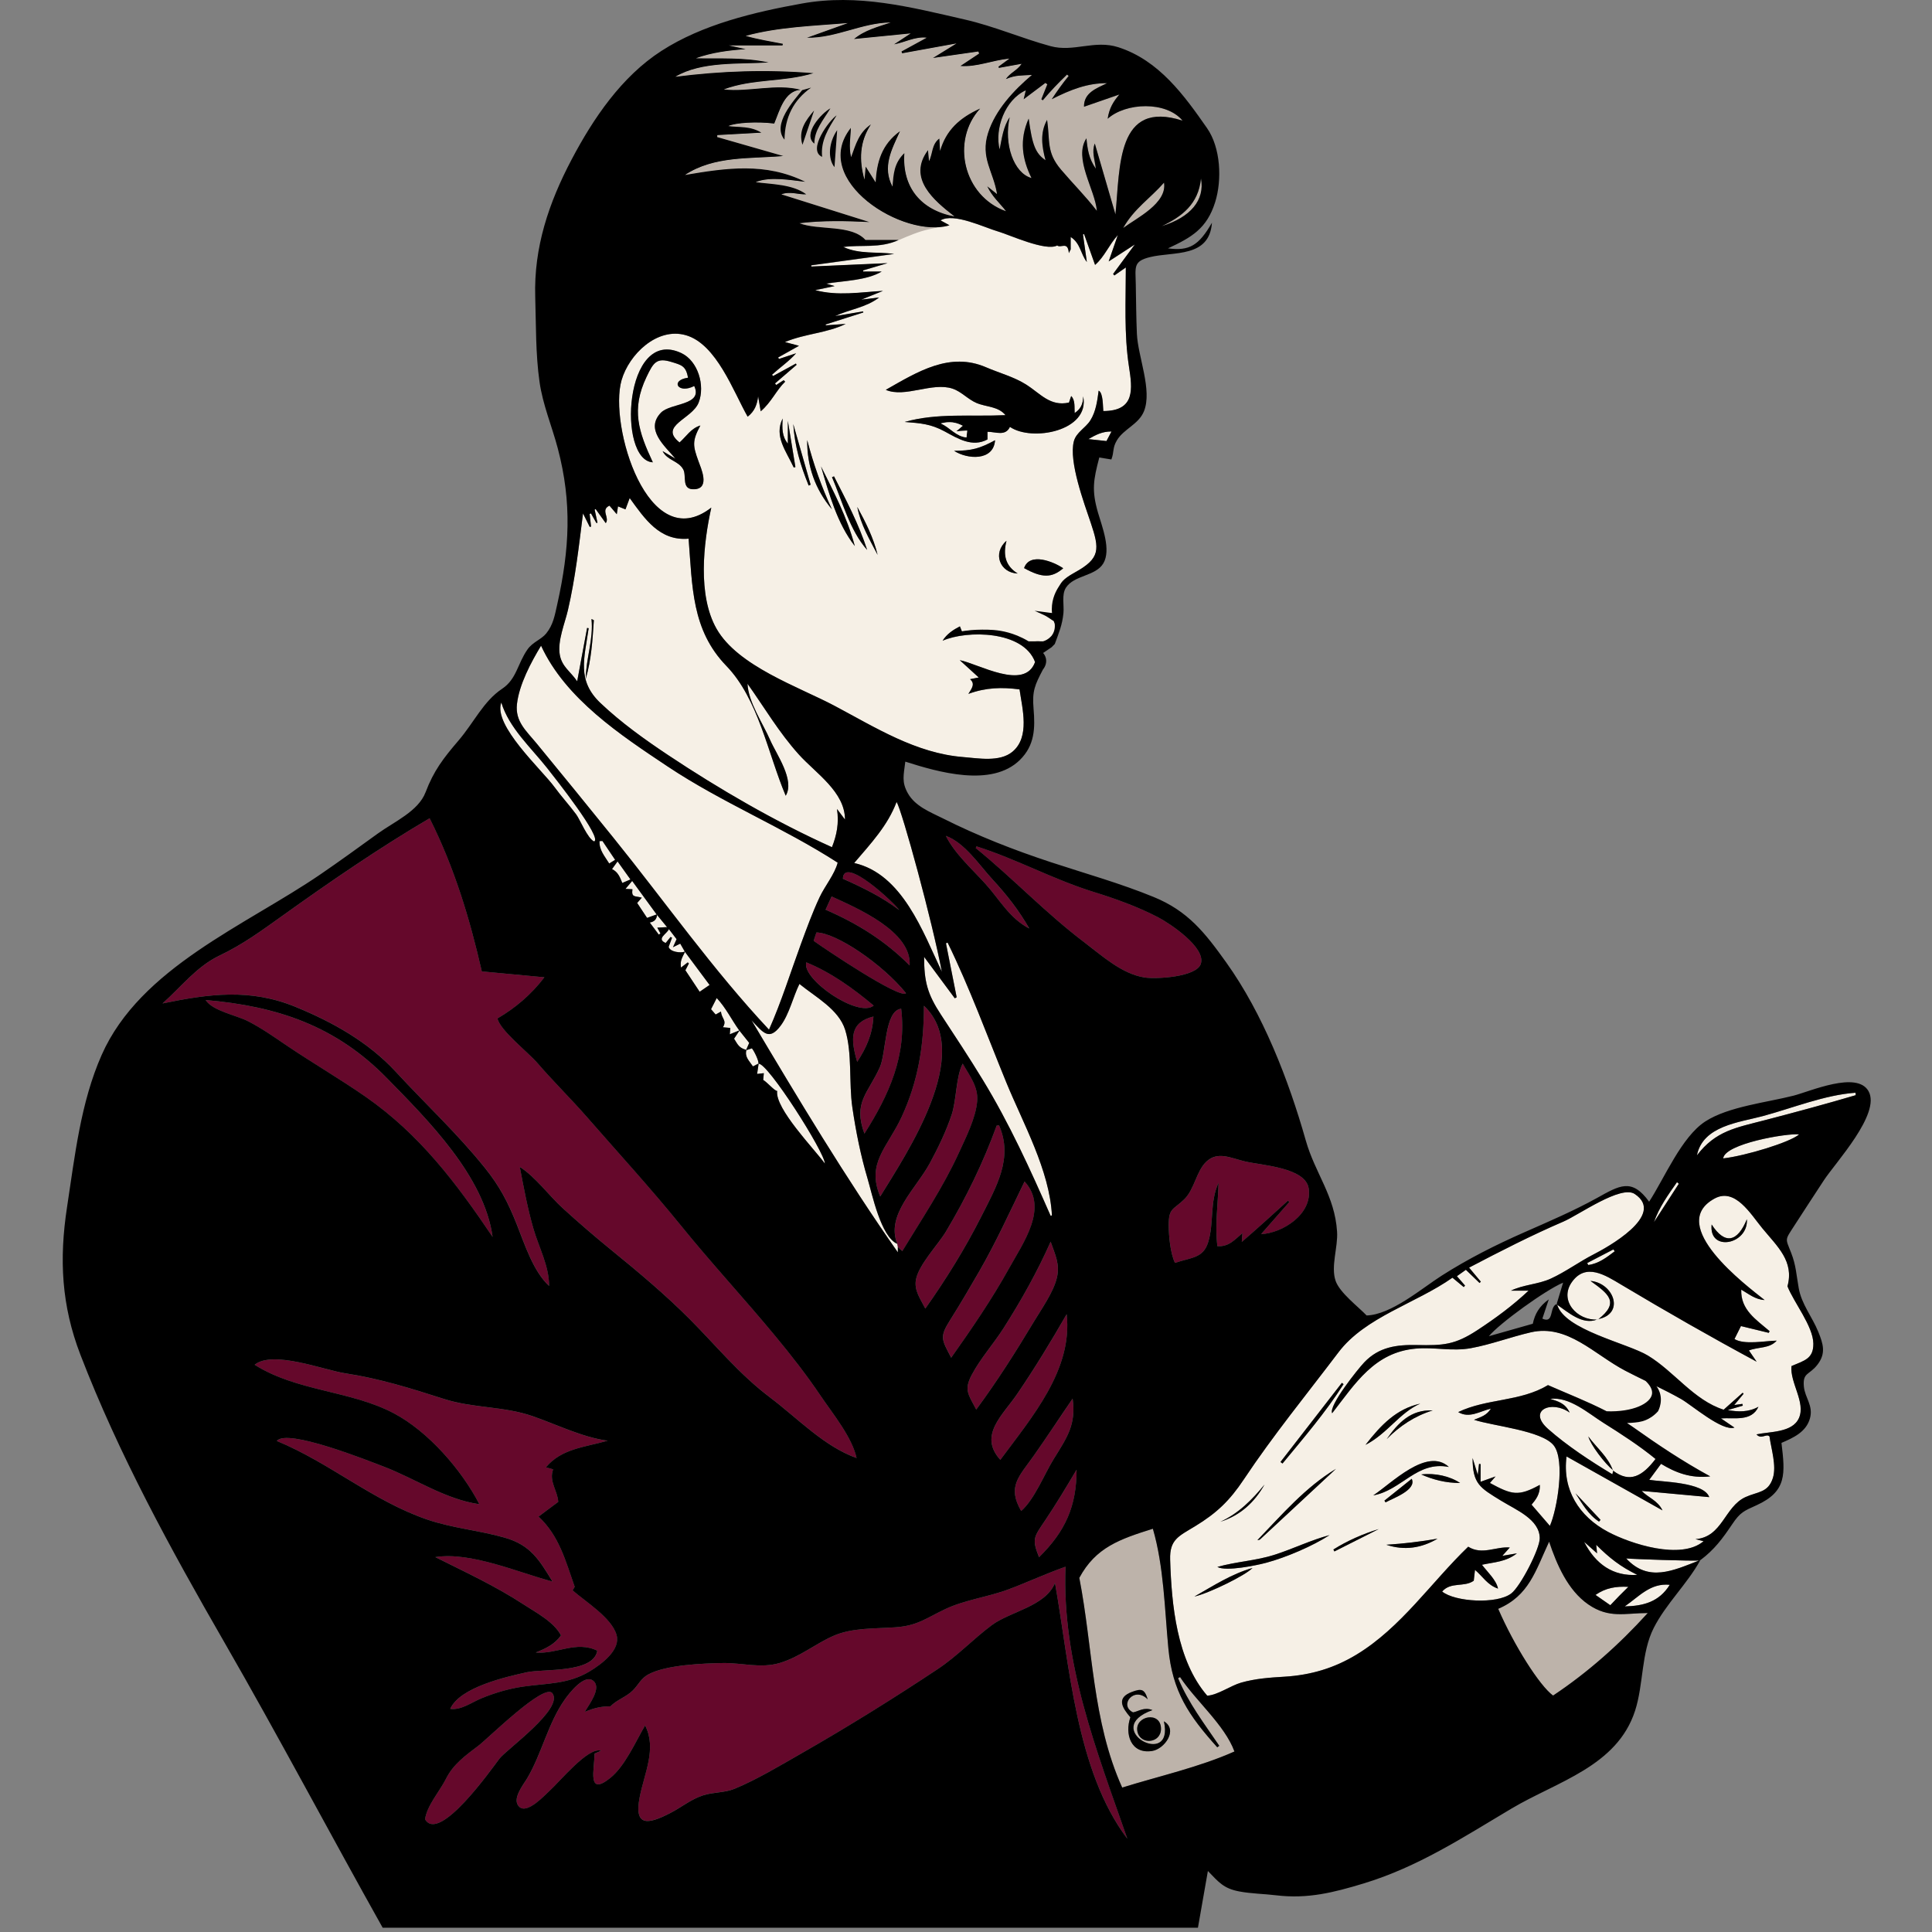<svg width="154" height="154" viewBox="0 0 154 154" fill="none" xmlns="http://www.w3.org/2000/svg">
<rect x="0" y="0" width="154" height="154" fill="#808080" stroke="none"/>
<g id="img">
<g id="Layer 10">
<path id="Vector" d="M135.428 124.392C135.485 124.389 135.515 124.385 135.515 124.378C135.522 124.373 135.527 124.369 135.534 124.364C135.536 124.359 135.541 124.352 135.543 124.348C135.504 124.362 135.467 124.378 135.428 124.392Z" fill="black"/>
<path id="Vector_2" d="M63.929 7.187C61.95 6.615 59.728 7.359 57.69 7.131C60.033 6.259 62.426 6.57 64.847 5.836C61.12 5.529 57.542 5.65 53.831 6.122C55.931 4.873 58.92 5.136 61.275 4.982C59.295 4.555 57.376 4.685 55.461 4.648C56.747 4.185 58.083 4.015 59.443 3.92C58.981 3.817 58.518 3.717 58.097 3.624H62.375C62.385 3.58 62.394 3.536 62.403 3.494C61.413 3.299 60.405 3.141 59.436 2.862C62.1 2.143 64.852 2.074 67.59 1.839C66.501 2.229 65.409 2.62 64.32 3.011C66.665 3.046 68.712 1.815 71.001 1.797C69.986 2.139 68.913 2.408 68.071 3.113C69.546 2.966 71.022 2.82 72.592 2.664C72.102 2.985 71.681 3.262 71.26 3.538C72.139 3.387 72.927 2.901 73.871 3.006C73.182 3.383 72.518 3.745 71.854 4.11C71.873 4.157 71.894 4.206 71.912 4.252C73.29 4.001 74.669 3.752 76.243 3.466C75.536 3.903 75.006 4.231 74.368 4.627C75.665 4.441 76.826 4.276 77.987 4.11C78.008 4.164 78.026 4.22 78.047 4.273C77.55 4.603 77.053 4.934 76.553 5.264C77.865 5.368 79.049 4.82 80.459 4.678C80.094 4.945 79.84 5.133 79.585 5.32C79.597 5.354 79.608 5.387 79.62 5.422C80.191 5.317 80.762 5.215 81.435 5.092C81.065 5.636 80.496 5.815 80.177 6.31C81.005 5.971 81.391 6.043 82.256 5.98C80.813 7.198 79.345 8.761 78.76 10.605C78.128 12.593 79.18 13.658 79.476 15.476C79.254 15.299 79.032 15.123 78.692 14.853C79.088 15.692 79.698 16.197 80.193 16.843C76.782 15.632 75.788 11.219 78.14 8.654C76.479 9.393 75.402 10.407 74.939 12.042C74.921 11.739 74.902 11.437 74.879 11.049C74.248 11.532 74.368 12.251 74.056 12.851C74.026 12.525 74.003 12.272 73.977 11.972C72.298 14.22 74.458 15.999 76.089 17.262C73.429 16.762 71.901 14.95 72.095 12.211C71.246 13.018 71.221 13.955 71.149 14.885C70.321 13.323 71.066 11.963 71.748 10.463C70.287 11.509 69.886 12.93 69.803 14.546C69.556 14.15 69.334 13.802 69.01 13.288C68.966 13.781 68.941 14.053 68.915 14.327C68.478 12.79 68.515 11.314 69.433 9.921C68.471 10.565 68.226 11.502 67.847 12.534C67.648 11.702 67.81 10.979 67.828 10.2C64.512 14.369 72.053 19.091 75.684 17.962C75.427 17.822 75.226 17.71 74.972 17.573C76.024 16.941 78.459 18.138 79.56 18.459C80.455 18.717 83.357 20.066 84.272 19.573C84.569 19.817 85.126 19.196 85.2 20.182C85.248 20.082 85.297 19.984 85.346 19.884V18.899C86.129 19.394 86.132 20.245 86.634 20.889C86.523 20.098 86.425 19.394 86.326 18.692C86.356 18.685 86.384 18.675 86.414 18.668C86.696 19.459 86.978 20.247 87.29 21.124C88.051 20.461 88.368 19.566 89.106 18.743C88.831 19.533 88.62 20.14 88.375 20.847C89.078 20.391 89.698 19.989 90.461 19.494C89.809 20.377 89.27 21.11 88.731 21.842C88.763 21.882 88.796 21.924 88.828 21.963C89.108 21.768 89.39 21.573 89.744 21.326C89.744 23.96 89.596 26.63 89.996 29.241C90.262 30.976 90.519 32.771 87.947 32.771C87.908 32.431 87.947 31.329 87.577 31.145C87.468 31.954 87.36 32.805 86.918 33.51C86.539 34.117 85.792 34.463 85.602 35.172C85.172 36.784 86.435 40.155 86.946 41.676C87.656 43.792 87.716 44.517 85.676 45.636C84.76 46.138 84.474 46.643 84.407 46.759C83.731 47.921 84.668 49.21 84.071 50.428C83.997 50.579 83.782 51.021 83.378 51.126C83.227 51.165 83.209 51.184 82.915 51.126C82.291 51 82.092 51.535 81.373 51.047C79.946 50.081 78.332 50.121 76.674 50.328C76.625 50.207 76.574 50.079 76.514 49.93C75.975 50.212 75.48 50.528 75.133 51.077C77.085 50.219 81.581 50.265 82.506 52.776C81.671 55.092 77.987 52.911 76.502 52.625C76.986 53.067 77.472 53.509 78.015 54.004C77.74 54.06 77.573 54.092 77.323 54.141C77.735 54.499 77.497 54.837 77.189 55.313C78.595 54.797 79.874 54.771 81.269 54.957C81.484 56.487 82.117 58.752 80.7 59.929C79.689 60.766 77.99 60.447 76.789 60.352C73.022 60.056 69.792 58.001 66.519 56.264C63.65 54.743 58.809 53.104 57.114 50.121C55.595 47.449 56.069 43.313 56.698 40.465C51.645 44.399 48.51 33.88 49.546 30.306C50.14 28.253 52.369 26.069 54.663 26.72C57.112 27.416 58.46 31.22 59.598 33.217C60.176 32.766 60.352 32.224 60.433 31.596C60.493 31.952 60.556 32.306 60.639 32.789C61.499 32.057 61.876 31.108 62.588 30.427C62.549 30.387 62.507 30.348 62.468 30.308C62.271 30.436 62.075 30.564 61.876 30.692C61.843 30.65 61.811 30.608 61.776 30.569C62.35 30.076 62.921 29.58 63.495 29.087C63.478 29.053 63.46 29.018 63.444 28.983C62.838 29.313 62.234 29.643 61.629 29.976C61.598 29.943 61.568 29.911 61.536 29.878C62.153 29.308 62.905 28.797 63.458 28.167C63.002 28.318 62.547 28.469 62.091 28.62C62.07 28.581 62.047 28.541 62.024 28.502C62.535 28.215 63.048 27.93 63.687 27.572C63.273 27.462 62.984 27.386 62.563 27.271C64.2 26.59 65.902 26.565 67.412 25.825C66.882 25.863 66.353 25.9 65.826 25.939C65.821 25.916 65.819 25.893 65.814 25.869C66.815 25.551 67.814 25.232 68.816 24.914C68.811 24.886 68.804 24.86 68.8 24.832C68.055 24.956 67.31 25.081 66.563 25.204C67.72 24.658 69.012 24.535 70.071 23.721C69.655 23.77 69.239 23.821 68.652 23.891C69.334 23.616 69.859 23.405 70.381 23.195C68.566 23.3 66.772 23.619 64.975 23.135C65.446 23.037 65.916 22.937 66.524 22.812C66.247 22.73 66.108 22.691 65.856 22.616C67.229 22.386 69.066 22.372 70.277 21.654H68.806C68.802 21.624 68.8 21.591 68.795 21.561C69.392 21.384 69.988 21.207 70.744 20.984C68.612 21.08 66.642 21.166 64.672 21.254C64.669 21.221 64.665 21.189 64.662 21.159C66.864 20.856 69.066 20.552 71.269 20.25C69.905 20.066 68.517 20.291 67.218 19.698C68.638 19.496 70.115 19.829 71.635 19.138H68.982C67.854 17.887 65.238 18.399 63.719 17.806C65.578 17.582 67.433 17.624 69.301 17.715C66.996 16.99 64.688 16.262 62.276 15.504C63.007 15.241 63.631 15.541 64.267 15.504C63.176 14.692 61.52 14.709 60.232 14.532C61.379 14.057 63.007 14.378 64.188 14.506C61.002 12.937 57.892 13.404 54.592 13.962C56.929 12.421 59.788 12.683 62.435 12.451C60.68 11.946 58.925 11.444 57.168 10.94C57.168 10.886 57.172 10.832 57.175 10.779C58.289 10.719 59.406 10.656 60.69 10.586C59.79 10.03 58.893 10.184 58.053 10.058C58.624 9.789 60.361 9.691 61.714 9.861C62.16 8.803 62.53 7.163 63.959 7.163C63.28 8.021 61.506 9.926 62.528 11.139C62.56 9.356 63.231 8 64.646 6.994C64.408 7.061 64.168 7.129 63.929 7.196V7.187ZM80.147 33.091C77.377 33.222 74.706 32.898 72.113 33.633C73.371 33.733 74.192 33.784 75.316 34.396C76.364 34.965 77.506 35.672 78.713 35.028V34.417C79.375 34.417 80.147 34.798 80.503 34.026C82.233 35.224 86.895 34.37 86.342 31.592C86.333 32.257 86.104 32.626 85.662 32.922C85.632 32.478 85.72 31.892 85.385 31.568C85.308 31.794 85.246 31.978 85.209 32.087C83.708 32.426 82.931 31.369 81.793 30.65C80.827 30.038 79.645 29.727 78.607 29.278C75.707 28.025 73.163 29.62 70.608 31.073C72.139 31.733 74.303 30.436 75.929 30.978C76.627 31.21 77.148 31.826 77.837 32.12C78.614 32.45 79.562 32.378 80.149 33.091H80.147ZM52.813 35.958C53.183 36.705 54.085 36.721 54.46 37.416C54.746 37.946 54.266 39.081 55.389 38.99C56.606 38.893 55.868 37.305 55.667 36.747C55.225 35.521 55.156 35.161 55.822 33.912C55.068 34.145 54.705 34.789 54.164 35.263C52.471 33.928 55.17 33.41 55.688 32.078C56.215 30.727 55.637 28.764 54.298 28.137C49.731 25.997 49.197 36.702 52.034 36.847C50.896 34.412 50.293 32.645 51.523 30.057C52.083 28.881 52.33 28.481 53.523 28.848C54.3 29.087 54.677 29.153 54.837 30.104C53.387 30.308 54.032 31.429 55.334 30.764C56.062 32.329 53.435 32.101 52.675 32.896C51.403 34.228 52.973 35.533 53.838 36.556C53.412 36.307 53.109 36.13 52.809 35.954L52.813 35.958ZM84.747 45.296C84.032 44.803 82.078 43.973 81.629 45.282C83.047 46.073 83.833 46.082 84.747 45.296ZM65.444 37.177C66.082 39.36 66.734 41.732 68.138 43.527C67.498 41.155 66.432 39.179 65.444 37.177ZM66.478 37.972L66.318 38.035C67.125 39.916 67.738 42.294 69.121 43.836C68.453 41.783 67.456 39.883 66.478 37.972ZM64.341 35.08C64.32 37.144 64.968 38.993 66.309 40.595C65.486 38.821 64.836 36.986 64.341 35.08ZM63.27 37.265C63.314 37.254 63.358 37.242 63.402 37.233C63.199 35.986 62.995 34.738 62.801 33.552V35.361C62.331 34.796 62.336 34.135 62.387 33.359C61.679 34.77 62.667 35.956 63.27 37.267V37.265ZM76.047 35.933C77.108 36.623 79.199 36.761 79.314 35.089C78.112 35.742 77.465 35.933 76.047 35.933ZM64.461 38.704C64.512 38.681 64.563 38.658 64.614 38.635C64.158 37.044 63.703 35.454 63.231 33.803C63.358 35.607 63.786 37.04 64.461 38.704ZM80.226 43.106C79.086 44.087 79.698 45.666 81.118 45.715C80.126 45.101 79.941 44.229 80.226 43.106ZM69.954 44.229C69.623 42.867 69.001 41.627 68.332 40.409C68.594 41.799 69.315 42.997 69.954 44.229ZM66.684 9.198C66.131 9.549 64.311 11.967 65.53 12.504C65.391 11.2 66.052 10.216 66.684 9.198ZM66.191 8.635C65.504 9 63.925 10.695 64.912 11.449C64.908 10.367 65.611 9.6 66.191 8.635ZM66.73 10.374C66.05 11.353 65.962 12.642 66.515 13.325C66.587 12.344 66.656 11.402 66.73 10.374ZM64.891 8.81C64.219 9.596 63.61 10.416 63.966 11.539C64.276 10.623 64.584 9.716 64.891 8.81Z" fill="#F6F0E6"/>
<path id="Vector_3" d="M63.86 7.166C61.898 6.633 59.706 7.356 57.693 7.131C60.036 6.259 62.429 6.57 64.85 5.836C61.123 5.529 57.545 5.65 53.834 6.122C55.933 4.873 58.923 5.136 61.277 4.982C59.298 4.555 57.379 4.685 55.464 4.648C56.75 4.185 58.086 4.015 59.446 3.92C58.983 3.817 58.521 3.717 58.1 3.624H62.378C62.387 3.58 62.397 3.536 62.406 3.494C61.416 3.299 60.408 3.141 59.439 2.862C62.103 2.143 64.855 2.074 67.593 1.839C66.504 2.229 65.412 2.62 64.323 3.011C66.668 3.045 68.715 1.815 71.004 1.797C69.989 2.139 68.916 2.408 68.074 3.113L72.595 2.664C72.105 2.985 71.684 3.262 71.263 3.538C72.142 3.387 72.93 2.901 73.874 3.006L73.834 3.028C73.159 3.397 72.508 3.752 71.857 4.11C71.876 4.157 71.897 4.206 71.915 4.252C73.293 4.001 74.671 3.752 76.246 3.466C75.539 3.903 75.009 4.231 74.371 4.627C75.668 4.441 76.829 4.276 77.99 4.11C78.011 4.164 78.029 4.22 78.05 4.273L78.049 4.274C77.552 4.604 77.055 4.934 76.556 5.264C77.867 5.368 79.051 4.82 80.462 4.678C80.097 4.945 79.842 5.133 79.588 5.32C79.599 5.354 79.611 5.387 79.623 5.422C80.194 5.317 80.765 5.215 81.438 5.092C81.068 5.636 80.499 5.815 80.18 6.31C81.008 5.971 81.394 6.043 82.259 5.98C80.816 7.198 79.347 8.761 78.762 10.605C78.131 12.593 79.183 13.658 79.479 15.476L79.475 15.473C79.254 15.297 79.033 15.121 78.695 14.853C79.091 15.692 79.701 16.197 80.196 16.843C76.785 15.632 75.791 11.219 78.142 8.654C76.482 9.393 75.404 10.407 74.942 12.042L74.942 12.036C74.923 11.736 74.905 11.435 74.882 11.049C74.251 11.532 74.371 12.251 74.059 12.851C74.029 12.525 74.005 12.272 73.98 11.972C72.301 14.22 74.461 15.999 76.091 17.262C73.432 16.762 71.903 14.95 72.098 12.211C71.249 13.018 71.224 13.955 71.152 14.885C70.324 13.323 71.069 11.963 71.751 10.463C70.289 11.509 69.889 12.93 69.806 14.546C69.558 14.15 69.337 13.802 69.013 13.288C68.973 13.734 68.948 13.999 68.925 14.249L68.918 14.327C68.481 12.79 68.518 11.314 69.436 9.921C68.474 10.565 68.229 11.502 67.85 12.534C67.651 11.702 67.813 10.979 67.831 10.2C64.775 14.042 70.939 18.354 74.767 18.122C75.278 18.024 75.687 17.962 75.687 17.962C75.402 18.05 75.093 18.103 74.767 18.122C74.332 18.206 73.824 18.317 73.428 18.439C72.71 18.659 71.638 19.138 71.638 19.138H68.985C67.856 17.887 65.241 18.399 63.722 17.806C65.581 17.582 67.436 17.624 69.304 17.715C66.999 16.99 64.691 16.262 62.279 15.504C63.01 15.241 63.634 15.541 64.27 15.504C63.178 14.692 61.523 14.709 60.234 14.532C61.382 14.057 63.01 14.378 64.191 14.506C61.005 12.937 57.894 13.404 54.594 13.962C56.932 12.421 59.791 12.683 62.438 12.451C60.683 11.946 58.928 11.444 57.17 10.94C57.17 10.886 57.175 10.832 57.177 10.779C58.292 10.719 59.409 10.656 60.692 10.586C59.793 10.03 58.896 10.184 58.056 10.058C58.627 9.789 60.364 9.691 61.717 9.861C62.152 8.828 62.515 7.243 63.86 7.166Z" fill="#BDB3AA"/>
<path id="Vector_4" d="M124.072 103.966C124.999 104.594 126.158 105.675 127.358 105.157C129.568 104.738 128.625 102.264 126.78 102.104C128.169 103.108 129.171 103.799 127.376 105.18C125.762 105.312 124.217 103.685 125.307 102.176C126.417 100.639 127.954 101.639 129.235 102.404C132.774 104.52 136.404 106.589 140.021 108.54C139.824 108.254 139.63 107.968 139.408 107.642C140.155 107.349 141.052 107.505 141.621 106.861C140.717 106.873 139.052 107.217 138.257 106.733C138.423 106.398 138.587 106.073 138.772 105.698C139.528 105.882 140.259 106.061 140.99 106.238C141.013 106.194 141.034 106.147 141.057 106.103C139.982 105.18 138.738 104.406 138.798 102.794C139.376 103.124 139.912 103.585 140.662 103.622C139.191 102.459 132.788 97.658 136.668 95.535C138.31 94.635 139.552 96.777 140.479 97.902C141.686 99.369 143.03 100.527 142.484 102.527C142.986 103.81 144.533 105.708 144.547 107.098C144.558 108.307 143.83 108.447 142.805 108.884C142.667 110.205 143.955 111.783 143.397 113.034C142.875 114.209 141.073 114.099 140.014 114.332C140.393 114.769 140.812 114.23 141.052 114.497C141.182 115.473 141.628 116.831 141.321 117.808C140.944 118.998 140.111 118.885 139.14 119.329C137.452 120.101 137.304 122.523 135.151 122.682C135.452 122.758 135.586 122.793 135.798 122.847C133.995 124.372 129.98 123.056 128.188 122.107C125.862 120.875 124.52 118.738 124.874 116.092C127.39 117.506 129.885 118.908 132.522 120.389C132.126 119.58 131.377 119.377 130.859 118.836C132.688 119.005 134.436 119.166 136.247 119.333C135.819 118.122 132.422 118.122 131.465 117.954C131.763 117.55 132.068 117.136 132.404 116.68C133.551 117.373 134.751 117.857 136.323 117.678C134.122 116.476 132.186 115.183 130.151 113.739C128.119 112.295 125.658 111.402 123.392 110.402C121.167 111.742 118.524 111.453 116.235 112.553C117.127 113.083 117.957 112.483 118.841 112.279C118.505 112.818 118.066 112.939 117.495 113.167C119.005 113.669 122.908 114.018 123.85 115.211C124.784 116.394 124.12 120.338 123.542 121.621C123.075 121.079 122.608 120.54 122.081 119.931C122.386 119.563 122.784 119.105 122.735 118.354C121.017 119.298 120.499 119.143 118.76 118.201C118.887 118.054 119.003 117.922 119.211 117.682C118.734 117.852 118.378 117.98 118.02 118.108V116.697C117.978 116.692 117.937 116.69 117.895 116.685C117.87 116.917 117.842 117.148 117.796 117.561C117.638 117.05 117.532 116.706 117.382 116.215C117.382 118.289 117.981 118.589 119.65 119.617C120.846 120.352 122.717 121.096 122.735 122.6C122.747 123.444 121.195 126.453 120.462 127.013C119.317 127.885 115.969 127.683 114.956 126.858C115.647 126.06 116.716 126.539 117.474 125.997C117.502 125.755 117.532 125.483 117.571 125.135C118.186 125.646 118.563 126.346 119.407 126.625C119.269 125.934 118.538 125.269 118.126 124.725C119.109 124.509 120.02 124.507 120.915 123.814C120.45 123.893 120.182 123.937 119.75 124.012C120.011 123.721 120.166 123.546 120.344 123.347C119.243 123.251 118.147 123.979 117.03 123.284C114.091 126.109 111.686 129.724 108.134 131.88C106.337 132.97 104.476 133.519 102.392 133.645C101.217 133.717 100.077 133.794 98.935 134.117C98.1 134.354 97.055 135.117 96.227 135.158C93.796 132.345 93.382 127.904 93.274 124.307C93.225 122.7 93.961 122.447 95.269 121.647C96.997 120.594 98.021 119.605 99.15 117.913C101.499 114.385 104.138 111.163 106.691 107.789C108.828 104.964 112.872 103.892 115.777 101.841C116.103 102.111 116.39 102.348 116.676 102.587C116.711 102.548 116.746 102.508 116.78 102.469C116.581 102.239 116.383 102.011 116.131 101.722C116.38 101.546 116.609 101.383 116.847 101.213C117.22 101.574 117.578 101.918 117.937 102.262C117.971 102.227 118.004 102.194 118.038 102.16C117.747 101.811 117.456 101.462 117.102 101.039C119.565 99.748 122.083 98.46 124.636 97.363C125.841 96.844 129.201 94.435 130.306 95.168C132.848 96.853 128.033 99.469 127.039 99.978C125.88 100.571 124.786 101.385 123.607 101.922C122.599 102.38 121.428 102.392 120.441 102.878H121.845C120.566 104.078 119.22 105.068 117.765 106.024C115.978 107.198 115.044 107.256 112.942 107.212C111.325 107.177 109.915 107.363 108.742 108.598C108.245 109.121 105.893 112.055 106.189 112.646C108.039 110.26 109.568 107.784 112.865 107.493C114.352 107.363 115.737 107.735 117.252 107.459C118.873 107.161 120.423 106.566 122.027 106.196C124.946 105.524 127.08 107.961 129.548 109.254C131.021 110.026 132.554 110.688 133.999 111.511C134.86 112 137.283 114.116 138.254 113.79C137.935 113.571 137.616 113.353 137.181 113.058C138.243 112.981 139.612 113.339 140.169 112.13C139.38 112.572 138.564 112.546 137.718 112.395C138.118 112.279 138.52 112.162 138.92 112.044C138.911 111.995 138.899 111.949 138.89 111.9C138.724 111.923 138.557 111.946 138.238 111.993C138.541 111.63 138.763 111.363 138.985 111.095C138.962 111.067 138.936 111.042 138.913 111.014C138.423 111.451 137.931 111.888 137.396 112.365C135.01 111.6 133.477 109.337 131.372 108.056C129.716 107.047 124.624 106.003 124.109 103.931L124.079 103.966H124.072ZM97.034 124.897C97.714 125.283 100.177 124.77 100.954 124.56C102.503 124.142 104.612 123.247 105.981 122.361C104.489 122.758 103.081 123.451 101.613 123.923C100.105 124.409 98.544 124.47 97.036 124.897H97.034ZM100.227 122.763C100.299 122.747 100.392 122.751 100.438 122.707C102.457 120.833 104.473 118.957 106.49 117.08C104.043 118.557 102.195 120.719 100.227 122.763ZM102.064 116.536C102.119 116.576 102.172 116.615 102.228 116.655C103.921 114.602 105.662 112.583 107.093 110.33L106.959 110.226C105.327 112.33 103.694 114.432 102.064 116.536ZM115.488 116.931C113.746 115.32 110.909 118.24 109.461 119.196C111.716 118.798 112.944 116.424 115.488 116.931ZM113.205 111.883C111.332 112.29 110.088 113.558 108.842 115.169C110.601 114.26 111.559 112.602 113.205 111.883ZM95.202 127.26C96.386 126.99 99.279 125.569 99.839 124.979C98.137 125.472 96.775 126.367 95.202 127.26ZM114.583 122.649C113.214 122.888 111.889 123.044 110.502 123.133C111.943 123.612 113.298 123.402 114.583 122.649ZM113.284 117.529C114.246 117.952 115.24 118.208 116.383 118.21C115.587 117.668 114.382 117.392 113.284 117.529ZM110.534 114.706C111.575 113.658 112.773 112.862 114.195 112.425C112.451 112.341 111.432 113.425 110.534 114.706ZM100.794 118.333C99.807 119.545 98.722 120.638 97.274 121.298C98.854 120.798 99.989 119.761 100.794 118.333ZM110.354 119.612C110.384 119.659 110.414 119.705 110.444 119.752C111.008 119.438 112.955 118.761 112.53 117.875C111.774 118.48 111.064 119.045 110.356 119.612H110.354ZM139.242 97.181C138.499 99.004 137.493 99.241 136.434 97.602C136.185 99.827 139.374 99.209 139.242 97.181ZM109.912 121.875C108.596 122.277 107.399 122.814 106.284 123.505L106.363 123.663C107.547 123.065 108.728 122.47 109.912 121.872V121.875ZM127.457 121.286C127.496 121.24 127.538 121.196 127.577 121.149C126.911 120.442 126.248 119.736 125.582 119.031C126.121 119.863 126.608 120.742 127.457 121.289V121.286Z" fill="#F6F0E6"/>
<path id="Vector_5" d="M34.249 65.224C36.228 69.174 37.445 73.22 38.409 77.433C40.039 77.587 41.654 77.738 43.397 77.9C42.32 79.312 41.057 80.358 39.658 81.179C39.848 82.118 42.098 83.869 42.838 84.729C44.109 86.206 45.504 87.569 46.787 89.038C49.306 91.921 51.868 94.704 54.28 97.688C56.715 100.699 59.349 103.531 61.816 106.512C63.081 108.042 64.307 109.611 65.417 111.26C66.388 112.701 67.91 114.534 68.282 116.217C65.692 115.296 63.572 113.045 61.405 111.409C58.923 109.537 57.164 107.344 55.004 105.17C53.112 103.266 50.883 101.387 48.804 99.701C47.463 98.613 46.151 97.478 44.87 96.318C43.756 95.309 42.692 93.814 41.434 93.014C41.753 94.677 42.056 96.339 42.532 97.967C42.969 99.462 43.776 100.917 43.774 102.503C42.519 101.354 41.818 99.162 41.205 97.616C40.507 95.851 39.838 94.563 38.65 93.084C36.437 90.331 33.934 88.022 31.553 85.434C29.36 83.053 26.514 81.467 23.561 80.256C19.944 78.772 16.665 79.221 12.962 79.981C14.447 78.663 15.67 77.042 17.5 76.171C19.352 75.287 20.834 74.196 22.52 72.992C26.347 70.255 30.2 67.609 34.251 65.221L34.249 65.224Z" fill="#65082B"/>
<path id="Vector_6" d="M51.421 137.535C50.678 138.802 49.821 140.783 48.639 141.727C46.766 143.222 47.392 141.034 47.392 139.779C47.469 139.746 47.617 139.683 47.913 139.556C46.911 139.197 44.617 142.02 43.783 142.771C43.431 143.087 42.053 144.606 41.408 144.036C40.739 143.446 41.734 142.246 42.03 141.741C43.202 139.746 43.69 137.347 45.027 135.463C45.35 135.007 46.574 133.389 47.295 133.98C47.991 134.549 46.928 135.896 46.62 136.451C47.374 136.135 48.003 135.998 48.655 136.019C49.171 135.489 49.906 135.27 50.433 134.756C50.894 134.305 51.074 133.798 51.682 133.468C53.088 132.703 56.053 132.589 57.591 132.561C59.177 132.533 60.636 133.017 62.183 132.547C63.779 132.061 64.949 131.055 66.417 130.401C67.923 129.732 69.775 129.829 71.378 129.713C73.147 129.587 73.852 128.967 75.353 128.257C76.916 127.52 78.792 127.29 80.417 126.679C81.944 126.104 83.389 125.43 84.934 124.881C84.631 132.529 87.41 139.518 89.862 146.561C85.761 141.148 85.251 132.652 84.094 126.179C83.326 128.051 80.535 128.444 79.067 129.536C77.596 130.629 76.34 131.982 74.756 133.036C71.262 135.363 67.548 137.67 63.906 139.749C62.236 140.702 60.312 141.862 58.548 142.583C57.757 142.906 56.851 142.839 56.037 143.106C55.077 143.422 54.339 144.041 53.458 144.499C51.587 145.473 50.547 145.561 50.984 143.273C51.356 141.339 52.367 139.383 51.421 137.53V137.535Z" fill="#65082B"/>
<path id="Vector_7" d="M66.772 68.761C66.536 69.686 65.743 70.635 65.329 71.521C64.76 72.742 64.297 74.007 63.835 75.272C63.002 77.536 62.283 79.868 61.3 82.073C56.821 77.297 53.013 71.872 48.901 66.782C46.875 64.273 44.842 61.769 42.791 59.281C41.95 58.258 41.052 57.517 41.209 56.121C41.385 54.559 42.336 52.78 43.129 51.469C45.085 55.708 49.467 58.595 53.225 61.1C57.561 63.987 62.424 65.955 66.772 68.763V68.761Z" fill="#F6F0E6"/>
<path id="Vector_8" d="M46.799 50.051C46.547 51.402 46.294 52.755 46.008 54.306C45.487 53.529 44.789 53.155 44.62 52.185C44.428 51.083 45.029 49.674 45.27 48.633C45.864 46.07 46.144 43.527 46.472 40.925C46.681 41.343 46.847 41.676 47.011 42.006L47.115 41.971L46.998 40.971C47.032 40.955 47.069 40.939 47.104 40.922C47.247 41.176 47.391 41.429 47.534 41.683C47.564 41.678 47.596 41.676 47.627 41.671C47.55 41.322 47.474 40.971 47.398 40.622C47.425 40.608 47.451 40.592 47.478 40.578C47.737 40.939 47.996 41.301 48.285 41.699C48.618 41.255 47.842 40.643 48.581 40.306C48.764 40.52 48.942 40.732 49.162 40.99C49.199 40.755 49.224 40.59 49.259 40.364C49.446 40.439 49.615 40.508 49.856 40.604C49.964 40.313 50.069 40.032 50.191 39.702C51.394 41.357 52.58 43.145 54.888 42.938C55.191 46.759 55.121 50.209 57.894 53.074C60.454 55.72 61.21 60.082 62.63 63.43C63.382 62.186 61.881 60.121 61.388 58.989C60.819 57.678 59.645 55.969 59.584 54.504C60.951 56.424 62.084 58.375 63.678 60.145C65.023 61.637 67.357 63.121 67.354 65.332C67.142 65.051 66.98 64.835 66.719 64.488C66.89 65.632 66.695 66.569 66.316 67.534C61.839 65.523 57.35 62.919 53.26 60.196C51.391 58.952 49.495 57.592 47.862 56.043C45.966 54.243 46.574 52.497 46.921 50.079C46.88 50.072 46.838 50.065 46.796 50.058L46.799 50.051ZM47.335 49.437C47.273 49.405 47.208 49.374 47.145 49.342C47.319 50.962 46.697 52.497 46.692 54.102C47.139 52.56 47.229 51.028 47.335 49.437Z" fill="#F6F0E6"/>
<path id="Vector_9" d="M48.438 114.84C46.593 115.366 44.773 115.461 43.517 116.959C43.739 117.021 43.897 117.065 44.095 117.119C43.732 118.065 44.458 118.837 44.5 119.716C43.975 120.107 43.471 120.481 42.928 120.883C44.576 122.423 45.076 124.392 45.813 126.482C45.816 126.478 45.735 126.617 45.647 126.768C46.651 127.654 48.764 128.942 49.151 130.326C49.477 131.498 48.027 132.612 47 133.225C45.289 134.251 43.624 134.165 41.73 134.435C40.578 134.597 39.456 134.932 38.381 135.372C37.627 135.681 36.753 136.339 35.891 136.213C36.665 134.483 40.356 133.658 42.01 133.293C43.302 133.007 47.319 133.393 47.613 131.577C45.918 130.754 44.391 131.875 42.708 131.723C43.496 131.412 44.232 131.061 44.724 130.361C44.16 129.277 42.692 128.515 41.727 127.885C39.48 126.415 37.095 125.315 34.704 124.118C37.521 123.664 41.399 125.373 44.044 126.064C42.985 124.334 42.303 123.157 40.227 122.565C38.187 121.983 36.08 121.816 34.057 121.123C29.749 119.646 26.284 116.596 22.069 114.864C22.857 113.824 29.434 116.463 30.59 116.905C33.118 117.87 35.477 119.507 38.212 119.905C36.804 117.182 34.158 114.117 31.402 112.662C27.929 110.825 23.688 110.927 20.297 108.788C21.752 107.602 25.85 109.218 27.535 109.474C30.273 109.888 32.764 110.671 35.393 111.515C37.715 112.262 40.141 112.08 42.46 112.887C44.401 113.561 46.433 114.575 48.438 114.845V114.84Z" fill="#65082B"/>
<path id="Vector_10" d="M91.896 121.854C92.77 124.852 92.84 128.293 93.133 131.399C93.457 134.834 94.752 136.747 97.03 139.275C97.083 139.235 97.136 139.196 97.192 139.156C95.978 137.366 94.747 135.771 93.906 133.769C93.959 133.738 94.012 133.711 94.065 133.68C95.309 135.568 97.626 137.503 98.399 139.61C95.582 140.867 92.393 141.57 89.452 142.486C87.056 137.166 87.13 131.402 86.036 125.77C87.345 123.333 89.274 122.68 91.901 121.854H91.896ZM91.871 136.31C91.188 136.038 90.775 136.41 90.319 136.489C89.163 135.938 90.402 134.352 91.489 135.454C91.228 134.606 90.971 134.585 90.238 134.855C88.943 135.331 89.456 136.133 90.104 136.882C89.641 138.207 90.132 139.833 91.838 139.568C92.833 139.414 93.931 137.87 92.777 137.203C93.644 141.058 87.648 137.798 91.871 136.308V136.31ZM92.543 137.81C92.55 136.361 90.444 136.759 90.659 137.989C90.855 139.117 92.537 138.986 92.543 137.81Z" fill="#BDB3AA"/>
<path id="Vector_11" d="M71.567 99.395V99.823C67.423 93.92 63.594 87.535 59.905 81.331C60.828 82.296 61.288 83.012 62.229 81.754C62.914 80.838 63.212 79.469 63.723 78.432C65.03 79.492 66.854 80.454 67.368 82.089C67.944 83.921 67.657 86.344 67.941 88.269C68.223 90.185 68.603 92.087 69.153 93.945C69.521 95.182 70.214 98.584 71.523 99.149C71.537 99.23 71.553 99.314 71.567 99.395Z" fill="#F6F0E6"/>
<path id="Vector_12" d="M123.479 122.885C124.09 124.706 124.971 126.761 126.599 127.887C128.262 129.038 129.536 128.577 131.342 128.577C129.05 131.105 126.569 133.307 123.796 135.155C122.719 134.374 120.674 131.144 119.421 128.242C121.877 127.189 122.386 125.238 123.479 122.888V122.885Z" fill="#BDB3AA"/>
<path id="Vector_13" d="M77.834 67.461C81.019 68.468 83.948 70.094 87.151 71.086C88.886 71.624 90.701 72.275 92.315 73.116C93.222 73.591 96.149 75.523 95.717 76.827C95.365 77.883 92.162 78.055 91.247 77.915C89.42 77.639 87.85 76.186 86.423 75.109C83.347 72.781 80.76 70.028 77.776 67.601C77.795 67.554 77.813 67.51 77.832 67.464L77.834 67.461Z" fill="#65082B"/>
<path id="Vector_14" d="M80.486 9.347C79.971 10.091 79.871 10.991 79.679 11.912C79.277 10.282 80.084 7.964 81.77 7.196C81.719 7.412 81.675 7.592 81.599 7.91C82.237 7.431 82.782 7.02 83.331 6.608C83.381 6.645 83.432 6.682 83.483 6.72C83.324 7.117 83.166 7.512 83.007 7.91C83.044 7.938 83.083 7.966 83.12 7.994C83.735 7.264 84.364 6.603 85.053 5.945C85.097 5.983 85.139 6.02 85.183 6.057C84.693 6.657 84.263 7.259 83.839 7.908C85.326 7.15 86.698 6.617 88.245 6.634C87.401 7.04 86.385 7.392 86.406 8.51C87.357 8.182 88.291 7.859 89.225 7.533C88.753 8.084 88.413 8.624 88.291 9.466C89.734 8.168 92.955 8.043 94.262 9.617C88.985 7.922 89.29 13.312 88.911 17.09C88.337 15.123 87.812 13.321 87.264 11.44C87.005 12.1 87.264 12.688 87.347 13.446C86.788 12.646 86.681 11.891 86.598 11.024C85.541 12.614 87.29 15.109 87.431 16.808C86.522 15.63 85.53 14.649 84.577 13.53C83.388 12.133 83.707 11.254 83.46 9.556C82.882 10.591 83.041 11.663 83.338 12.772C82.542 12.226 82.278 11.577 81.992 9.449C81.231 11.154 81.476 12.681 82.216 14.188C80.808 13.804 79.989 11.477 80.479 9.342L80.486 9.347Z" fill="#BDB3AA"/>
<path id="Vector_15" d="M100.525 98.371C101.332 97.453 102.051 96.634 102.77 95.816C102.735 95.779 102.701 95.742 102.666 95.704C101.429 96.823 100.268 97.89 98.985 98.997C99.008 98.643 99.019 98.474 99.033 98.295C98.46 98.767 97.983 99.392 97.04 99.339C96.829 97.648 97.093 95.986 97.13 94.274C96.406 95.881 96.785 97.462 96.302 99.02C95.907 100.292 95.002 100.218 93.657 100.664C93.291 99.878 93.164 98.557 93.162 97.669C93.155 96.26 93.527 96.453 94.401 95.593C95.227 94.779 95.356 93.349 96.17 92.591C97.077 91.745 98.101 92.314 99.262 92.584C100.594 92.893 104.061 93.061 104.315 94.73C104.634 96.799 102.199 98.304 100.525 98.376V98.371Z" fill="#65082B"/>
<path id="Vector_16" d="M16.387 79.713C22.092 80.206 26.761 81.768 30.845 85.944C34.133 89.307 38.601 93.759 39.265 98.593C36.36 94.289 33.447 90.418 29.138 87.423C27.09 86 24.927 84.745 22.86 83.347C21.856 82.668 20.862 81.964 19.784 81.41C18.827 80.92 16.97 80.594 16.39 79.713H16.387Z" fill="#65082B"/>
<path id="Vector_17" d="M83.748 96.912C82.113 93.194 80.453 89.536 78.334 86.067C77.266 84.316 76.135 82.6 75.009 80.884C73.924 79.236 73.663 78.234 73.663 76.274C74.514 77.422 75.312 78.499 76.11 79.573C76.161 79.547 76.209 79.52 76.26 79.494L75.407 75.19C75.451 75.171 75.495 75.153 75.538 75.134C77.303 78.745 78.693 82.559 80.217 86.279C81.553 89.541 83.669 93.287 83.854 96.882C83.82 96.891 83.787 96.9 83.752 96.912H83.748Z" fill="#F6F0E6"/>
<path id="Vector_18" d="M79.634 89.7C80.781 92.311 79.421 94.592 78.186 97.033C76.91 99.554 75.388 102.002 73.758 104.306C73.365 103.525 72.854 102.874 73.011 102.002C73.222 100.821 74.787 99.196 75.398 98.175C77.009 95.48 78.374 92.676 79.447 89.723C79.509 89.716 79.572 89.709 79.634 89.7Z" fill="#65082B"/>
<path id="Vector_19" d="M33.882 145.015C34.026 143.922 35.053 142.781 35.547 141.79C36.13 140.621 37.113 139.921 38.13 139.151C38.931 138.547 43.387 134.119 44.03 134.968C44.962 136.193 40.371 139.444 39.812 140.183C39.206 140.981 35.013 146.954 33.882 145.017V145.015Z" fill="#65082B"/>
<path id="Vector_20" d="M128.593 117.207C128.575 117.289 128.556 117.37 128.521 117.516C126.799 116.482 124.889 115.226 123.395 113.901C121.718 112.415 123.674 111.576 125.12 112.599C124.75 111.815 124.149 111.699 123.566 111.506C125.092 111.308 126.602 112.657 127.812 113.417C129.25 114.324 130.647 115.222 131.962 116.298C130.92 117.67 129.914 118.244 128.575 117.226C128.184 116.119 127.268 115.405 126.607 114.503C126.787 115.163 127.911 116.661 128.593 117.21V117.207Z" fill="#F6F0E6"/>
<path id="Vector_21" d="M81.672 94.18C83.603 96.275 81.563 99.063 80.451 101.072C79.072 103.56 77.463 105.906 75.823 108.222C75.055 106.755 74.88 106.578 75.754 105.194C76.547 103.941 77.294 102.66 78.039 101.374C79.405 99.012 80.483 96.617 81.672 94.178V94.18Z" fill="#65082B"/>
<path id="Vector_22" d="M71.57 99.394C71.556 99.312 71.54 99.229 71.526 99.147C70.594 96.848 73.031 94.73 74.118 92.718C74.791 91.472 75.409 90.198 75.86 88.852C76.255 87.668 76.195 85.829 76.743 84.778C77.296 85.768 77.992 86.617 77.895 87.777C77.781 89.133 76.984 90.693 76.426 91.912C75.177 94.644 73.48 97.164 71.926 99.726C71.766 99.578 71.669 99.485 71.572 99.394H71.57Z" fill="#65082B"/>
<path id="Vector_23" d="M68.087 68.79C69.426 67.221 70.761 65.805 71.468 63.919C71.917 64.663 74.326 73.492 75.073 77.461C73.57 74.285 71.928 69.662 68.087 68.79Z" fill="#F6F0E6"/>
<path id="Vector_24" d="M83.746 98.976C84.099 99.994 84.497 100.764 84.247 101.84C83.977 103 83.005 104.356 82.395 105.379C80.975 107.748 79.458 110.136 77.816 112.355C77.166 111.125 76.831 110.781 77.46 109.588C78.138 108.302 79.204 107.111 79.988 105.879C81.396 103.668 82.684 101.373 83.748 98.976H83.746Z" fill="#65082B"/>
<path id="Vector_25" d="M70.163 95.372C69.037 92.709 70.734 91.47 71.858 89.049C73.195 86.175 73.644 83.325 73.644 80.172C77.667 83.967 72.238 91.975 70.161 95.372H70.163Z" fill="#65082B"/>
<path id="Vector_26" d="M85.027 104.756C85.526 109.171 82.272 112.945 79.74 116.363C77.967 114.415 79.925 112.813 81.084 111.113C82.497 109.041 83.778 106.932 85.027 104.756Z" fill="#65082B"/>
<path id="Vector_27" d="M85.501 111.486C85.786 113.56 85.062 114.574 83.989 116.304C83.244 117.506 82.458 119.517 81.397 120.445C80.273 118.492 81.212 117.72 82.407 116.025C83.462 114.528 84.465 112.995 85.501 111.486Z" fill="#65082B"/>
<path id="Vector_28" d="M71.836 80.407C72.29 84.165 70.856 87.283 68.906 90.361C67.984 87.862 69.195 87.169 70.141 85.058C70.645 83.932 70.507 80.547 71.836 80.407Z" fill="#65082B"/>
<path id="Vector_29" d="M85.818 117.153C85.818 120.037 84.941 122.048 82.825 124.122C82.247 122.673 82.4 122.541 83.285 121.227C84.178 119.902 85.001 118.528 85.818 117.153Z" fill="#65082B"/>
<path id="Vector_30" d="M64.855 74.995C64.94 74.734 65.009 74.522 65.074 74.327C66.677 74.355 70.347 76.852 72.215 79.168C71.773 79.694 65.715 75.618 64.855 74.997V74.995Z" fill="#65082B"/>
<path id="Vector_31" d="M72.506 76.954C70.577 75.003 68.35 73.615 65.809 72.513C65.973 72.152 66.116 71.836 66.29 71.457C68.248 72.359 72.698 74.226 72.508 76.951L72.506 76.954Z" fill="#65082B"/>
<path id="Vector_32" d="M75.394 66.626C76.9 67.177 78.06 68.955 79.096 70.081C80.257 71.341 81.187 72.52 82.043 74.01C80.461 73.196 79.698 71.722 78.541 70.443C77.494 69.283 76.088 68.037 75.394 66.626Z" fill="#65082B"/>
<path id="Vector_33" d="M69.643 80.157C68.429 81.17 63.878 78.052 64.271 76.706C66.248 77.515 68.008 78.782 69.643 80.157Z" fill="#65082B"/>
<path id="Vector_34" d="M39.96 55.995C40.573 58.015 42.337 59.603 43.614 61.222C44.201 61.966 48.056 66.828 47.358 67.072C46.837 66.839 46.236 65.337 45.935 64.926C45.425 64.228 44.745 63.486 44.199 62.738C43.202 61.366 39.28 57.822 39.96 55.997V55.995Z" fill="#F6F0E6"/>
<path id="Vector_35" d="M147.92 87.297C145.524 88.004 143.117 88.655 140.7 89.285C138.374 89.892 136.764 90.127 135.259 92.094C135.733 89.736 138.626 89.473 140.501 88.969C142.876 88.329 145.448 87.278 147.897 87.104C147.904 87.169 147.911 87.234 147.917 87.299L147.92 87.297Z" fill="#F6F0E6"/>
<path id="Vector_36" d="M135.541 124.345C133.416 125.171 131.416 126.171 129.621 124.222C130.28 124.287 135.527 124.459 135.513 124.376L135.541 124.345Z" fill="#F6F0E6"/>
<path id="Vector_37" d="M143.412 90.42C142.714 91.046 139.129 92.134 137.358 92.336C137.474 91.169 142.429 90.316 143.412 90.42Z" fill="#F6F0E6"/>
<path id="Vector_38" d="M60.446 84.794C61.093 84.536 65.742 91.841 65.753 92.748C64.934 91.614 61.755 88.354 61.951 86.959C61.736 86.959 61.181 86.289 60.839 86.082C60.853 85.928 60.867 85.763 60.888 85.543C60.749 85.559 60.601 85.575 60.351 85.603C60.395 85.305 60.434 85.038 60.476 84.77L60.446 84.796V84.794Z" fill="#F6F0E6"/>
<path id="Vector_39" d="M69.62 81.027C69.55 82.443 69.051 83.52 68.327 84.641C67.777 82.785 67.747 81.495 69.62 81.027Z" fill="#65082B"/>
<path id="Vector_40" d="M67.189 70.045C67.245 68.157 71.32 72.001 71.68 72.54C70.309 71.498 68.785 70.754 67.189 70.045Z" fill="#65082B"/>
<path id="Vector_41" d="M130.509 125.532C128.599 125.66 127.193 124.7 126.273 122.9C126.59 123.182 126.907 123.463 127.304 123.817C127.279 123.568 127.265 123.421 127.237 123.138C128.308 124.202 129.154 124.867 130.509 125.532Z" fill="#F6F0E6"/>
<path id="Vector_42" d="M129.511 128.047C130.662 127.252 131.55 126.171 133.1 126.324C132.256 127.684 131.018 128.012 129.511 128.047Z" fill="#F6F0E6"/>
<path id="Vector_43" d="M54.593 75.869C55.24 76.736 55.886 77.604 56.561 78.51C56.288 78.697 56.052 78.857 55.768 79.052C55.386 78.478 55.018 77.922 54.63 77.341C54.715 77.176 54.813 76.987 54.907 76.799C54.877 76.771 54.847 76.741 54.817 76.713C54.66 76.834 54.503 76.955 54.278 77.127C54.193 76.564 54.373 76.341 54.616 75.839L54.593 75.871V75.869Z" fill="#F6F0E6"/>
<path id="Vector_44" d="M92.786 14.559C93.052 16.207 90.594 17.384 89.53 18.174C90.388 16.637 91.709 15.793 92.786 14.559Z" fill="#BDB3AA"/>
<path id="Vector_45" d="M52.377 72.875C52.114 72.97 51.848 73.068 51.577 73.165C51.33 72.791 51.066 72.393 50.786 71.975C50.89 71.856 50.999 71.733 51.156 71.554C50.599 71.394 50.319 71.568 50.407 70.882C50.257 70.875 50.109 70.868 49.852 70.854C50.044 70.624 50.18 70.463 50.386 70.219C51.066 71.149 51.704 72.024 52.343 72.898L52.373 72.875H52.377Z" fill="#F6F0E6"/>
<path id="Vector_46" d="M58.963 82.121C58.713 82.223 58.461 82.325 58.172 82.444C58.186 82.263 58.2 82.1 58.211 81.937C58.031 81.921 57.848 81.905 57.624 81.886C57.962 81.326 57.515 81.216 57.469 80.633C57.328 80.712 57.208 80.779 57.044 80.872C56.939 80.751 56.815 80.607 56.676 80.447C56.824 80.156 56.962 79.884 57.131 79.556C57.867 80.333 58.318 81.298 58.933 82.146L58.961 82.123L58.963 82.121Z" fill="#F6F0E6"/>
<path id="Vector_47" d="M128.359 127.953C127.92 127.648 127.577 127.409 127.18 127.132C127.989 126.57 128.812 126.437 129.795 126.488C129.303 126.967 128.826 127.451 128.357 127.953H128.359Z" fill="#F6F0E6"/>
<path id="Vector_48" d="M54.617 75.837C54.328 75.99 53.405 75.899 53.296 75.474C53.361 75.297 53.465 75.02 53.567 74.746C53.527 74.725 53.49 74.707 53.451 74.686C53.324 74.841 53.199 74.995 53.06 75.165C52.274 74.832 53.181 74.423 53.319 74.06C53.555 74.369 53.74 74.611 53.93 74.86C53.844 75.051 53.768 75.22 53.643 75.499C53.886 75.381 54.018 75.316 54.221 75.216C54.346 75.437 54.471 75.653 54.593 75.869L54.617 75.837Z" fill="#F6F0E6"/>
<path id="Vector_49" d="M92.609 18.026C94.212 17.268 95.532 16.27 95.733 14.229C96.055 15.95 94.905 17.319 92.609 18.026Z" fill="#BDB3AA"/>
<path id="Vector_50" d="M58.934 82.141C59.205 82.483 59.478 82.822 59.721 83.129C59.628 83.341 59.547 83.527 59.464 83.715L59.494 83.692C58.918 83.527 58.833 83.315 58.514 82.792C58.655 82.58 58.807 82.35 58.96 82.118L58.932 82.141H58.934Z" fill="#F6F0E6"/>
<path id="Vector_51" d="M48.785 69.276C48.97 69.02 49.081 68.867 49.226 68.662C49.585 69.164 49.897 69.602 50.253 70.101C50.043 70.192 49.851 70.273 49.603 70.378C49.416 69.939 49.279 69.516 48.785 69.274V69.276Z" fill="#F6F0E6"/>
<path id="Vector_52" d="M60.474 84.77C60.33 84.842 60.189 84.917 60.018 85.003C59.708 84.535 59.345 84.247 59.495 83.694L59.465 83.717C59.616 83.668 59.766 83.619 59.937 83.564C60.143 83.812 60.545 84.675 60.444 84.798L60.474 84.773V84.77Z" fill="#F6F0E6"/>
<path id="Vector_53" d="M48.02 67.034C48.349 67.522 48.675 68.011 49.031 68.539C48.864 68.643 48.73 68.727 48.561 68.832C48.194 68.229 47.754 67.762 47.789 67.046C47.868 67.041 47.944 67.039 48.023 67.034H48.02Z" fill="#F6F0E6"/>
<path id="Vector_54" d="M86.758 35.001C87.338 34.67 87.845 34.389 88.599 34.394C88.423 34.728 88.303 34.956 88.198 35.156C87.699 35.103 87.283 35.056 86.758 35.001Z" fill="#F6F0E6"/>
<path id="Vector_55" d="M133.817 94.361C133.158 95.379 132.497 96.398 131.838 97.416C132.25 96.228 132.973 95.235 133.676 94.228C133.725 94.273 133.771 94.317 133.82 94.359L133.817 94.361Z" fill="#F6F0E6"/>
<path id="Vector_56" d="M52.353 72.899C52.6 73.199 52.848 73.501 53.176 73.901C52.834 73.917 52.631 73.929 52.397 73.94C52.476 74.085 52.563 74.247 52.649 74.408C52.605 74.438 52.559 74.468 52.515 74.496C52.295 74.201 52.073 73.905 51.794 73.531C52.2 73.471 52.365 73.224 52.383 72.873L52.353 72.896V72.899Z" fill="#F6F0E6"/>
<path id="Vector_57" d="M128.713 99.737C128.068 100.226 127.43 100.726 126.598 100.833L126.517 100.675C127.21 100.314 127.904 99.954 128.6 99.596C128.637 99.644 128.674 99.691 128.713 99.74V99.737Z" fill="#F6F0E6"/>
<path id="Vector_58" d="M80.148 33.092C79.563 32.378 78.612 32.453 77.835 32.12C77.146 31.825 76.626 31.209 75.927 30.979C74.302 30.437 72.137 31.737 70.606 31.074C73.159 29.621 75.703 28.026 78.605 29.279C79.644 29.728 80.825 30.039 81.792 30.651C82.927 31.369 83.707 32.425 85.208 32.088C85.245 31.978 85.307 31.797 85.383 31.569C85.719 31.89 85.633 32.478 85.661 32.922C86.105 32.627 86.332 32.257 86.341 31.592C86.893 34.371 82.231 35.224 80.502 34.027C80.143 34.799 79.371 34.417 78.712 34.417V35.029C77.505 35.675 76.362 34.969 75.315 34.397C74.191 33.785 73.372 33.734 72.112 33.634C74.704 32.901 77.375 33.222 80.145 33.092H80.148ZM74.993 33.75C75.763 34.113 76.196 34.785 77.037 34.866C77.058 34.645 77.077 34.462 77.091 34.322C76.802 34.341 76.564 34.357 76.224 34.38C76.45 34.185 76.584 34.069 76.735 33.941C76.198 33.657 75.689 33.571 74.993 33.752V33.75Z" fill="black"/>
<path id="Vector_59" d="M52.814 35.96C53.117 36.136 53.418 36.313 53.843 36.562C52.978 35.539 51.406 34.234 52.68 32.902C53.441 32.105 56.068 32.335 55.339 30.77C54.037 31.435 53.392 30.314 54.842 30.11C54.683 29.159 54.306 29.093 53.529 28.854C52.335 28.487 52.088 28.887 51.528 30.063C50.298 32.651 50.902 34.42 52.039 36.853C49.202 36.708 49.736 26.001 54.303 28.142C55.642 28.77 56.218 30.733 55.693 32.084C55.175 33.416 52.479 33.934 54.169 35.269C54.708 34.792 55.073 34.148 55.827 33.918C55.159 35.164 55.231 35.527 55.672 36.753C55.873 37.313 56.611 38.899 55.395 38.996C54.273 39.087 54.752 37.952 54.465 37.422C54.088 36.725 53.189 36.711 52.819 35.964L52.814 35.96Z" fill="black"/>
<path id="Vector_60" d="M84.749 45.298C83.835 46.084 83.049 46.074 81.631 45.284C82.078 43.972 84.034 44.803 84.749 45.298Z" fill="black"/>
<path id="Vector_61" d="M65.444 37.177C66.432 39.177 67.498 41.156 68.138 43.527C66.735 41.732 66.083 39.361 65.444 37.177Z" fill="black"/>
<path id="Vector_62" d="M66.48 37.971C67.456 39.883 68.455 41.782 69.123 43.835C67.74 42.294 67.13 39.915 66.32 38.034L66.48 37.971Z" fill="black"/>
<path id="Vector_63" d="M64.343 35.079C64.838 36.985 65.486 38.82 66.311 40.594C64.97 38.992 64.322 37.143 64.343 35.079Z" fill="black"/>
<path id="Vector_64" d="M63.27 37.266C62.666 35.955 61.679 34.769 62.387 33.357C62.333 34.134 62.331 34.797 62.8 35.359V33.55C62.995 34.736 63.198 35.983 63.402 37.231C63.358 37.243 63.314 37.254 63.27 37.264V37.266Z" fill="black"/>
<path id="Vector_65" d="M76.049 35.934C77.467 35.934 78.117 35.743 79.317 35.09C79.199 36.764 77.108 36.627 76.049 35.934Z" fill="black"/>
<path id="Vector_66" d="M63.934 7.188C64.172 7.12 64.412 7.053 64.651 6.985C63.235 7.992 62.567 9.348 62.532 11.131C61.51 9.917 63.284 8.013 63.964 7.155L63.934 7.188Z" fill="black"/>
<path id="Vector_67" d="M64.461 38.706C63.786 37.041 63.358 35.609 63.231 33.805C63.703 35.456 64.158 37.046 64.614 38.636C64.563 38.66 64.512 38.683 64.461 38.706Z" fill="black"/>
<path id="Vector_68" d="M80.229 43.106C79.944 44.227 80.129 45.099 81.121 45.715C79.704 45.666 79.088 44.09 80.229 43.106Z" fill="black"/>
<path id="Vector_69" d="M69.956 44.229C69.317 42.997 68.594 41.8 68.335 40.409C69.003 41.63 69.625 42.869 69.956 44.229Z" fill="black"/>
<path id="Vector_70" d="M66.686 9.197C66.055 10.216 65.393 11.199 65.532 12.504C64.313 11.967 66.133 9.548 66.686 9.197Z" fill="black"/>
<path id="Vector_71" d="M66.192 8.635C65.612 9.6 64.909 10.365 64.913 11.449C63.926 10.698 65.505 9.003 66.192 8.635Z" fill="black"/>
<path id="Vector_72" d="M66.731 10.373C66.657 11.398 66.588 12.34 66.516 13.324C65.964 12.64 66.052 11.354 66.731 10.373Z" fill="black"/>
<path id="Vector_73" d="M64.891 8.81C64.583 9.716 64.275 10.623 63.965 11.539C63.609 10.416 64.218 9.595 64.891 8.81Z" fill="black"/>
<path id="Vector_74" d="M97.038 124.9C98.548 124.474 100.107 124.411 101.614 123.925C103.083 123.453 104.491 122.76 105.983 122.363C104.614 123.249 102.505 124.144 100.955 124.562C100.178 124.772 97.718 125.288 97.036 124.9H97.038Z" fill="black"/>
<path id="Vector_75" d="M100.228 122.765C102.198 120.721 104.044 118.559 106.49 117.082C104.474 118.958 102.457 120.837 100.438 122.709C100.392 122.753 100.3 122.746 100.228 122.765Z" fill="black"/>
<path id="Vector_76" d="M102.066 116.538C103.699 114.433 105.331 112.331 106.961 110.227L107.096 110.332C105.664 112.585 103.923 114.601 102.23 116.656C102.175 116.617 102.121 116.577 102.066 116.538Z" fill="black"/>
<path id="Vector_77" d="M115.49 116.933C112.944 116.426 111.716 118.8 109.463 119.197C110.913 118.244 113.748 115.324 115.49 116.933Z" fill="black"/>
<path id="Vector_78" d="M113.208 111.886C111.562 112.605 110.605 114.263 108.845 115.172C110.091 113.56 111.333 112.293 113.208 111.886Z" fill="black"/>
<path id="Vector_79" d="M95.206 127.262C96.778 126.369 98.14 125.474 99.842 124.981C99.282 125.572 96.39 126.992 95.206 127.262Z" fill="black"/>
<path id="Vector_80" d="M114.587 122.649C113.304 123.403 111.947 123.612 110.506 123.133C111.893 123.042 113.216 122.889 114.587 122.649Z" fill="black"/>
<path id="Vector_81" d="M113.286 117.53C114.384 117.395 115.589 117.67 116.384 118.211C115.242 118.207 114.248 117.953 113.286 117.53Z" fill="black"/>
<path id="Vector_82" d="M110.539 114.707C111.436 113.426 112.456 112.343 114.199 112.426C112.777 112.861 111.582 113.659 110.539 114.707Z" fill="black"/>
<path id="Vector_83" d="M127.374 105.178C129.169 103.797 128.165 103.109 126.778 102.102C128.623 102.262 129.567 104.736 127.356 105.155L127.374 105.176V105.178Z" fill="black"/>
<path id="Vector_84" d="M100.795 118.336C99.99 119.764 98.857 120.801 97.275 121.301C98.722 120.64 99.807 119.547 100.795 118.336Z" fill="black"/>
<path id="Vector_85" d="M110.353 119.614C111.063 119.049 111.771 118.481 112.527 117.877C112.955 118.763 111.006 119.439 110.441 119.753C110.411 119.707 110.381 119.66 110.351 119.614H110.353Z" fill="black"/>
<path id="Vector_86" d="M139.244 97.185C139.376 99.212 136.187 99.831 136.436 97.605C137.493 99.247 138.499 99.007 139.244 97.185Z" fill="black"/>
<path id="Vector_87" d="M109.914 121.876C108.73 122.474 107.548 123.069 106.364 123.667L106.286 123.509C107.4 122.816 108.598 122.281 109.914 121.879V121.876Z" fill="black"/>
<path id="Vector_88" d="M127.46 121.288C126.611 120.743 126.123 119.865 125.584 119.03C126.25 119.737 126.914 120.443 127.58 121.148C127.541 121.195 127.499 121.239 127.46 121.285V121.288Z" fill="black"/>
<path id="Vector_89" d="M47.336 49.438C47.23 51.028 47.14 52.56 46.693 54.102C46.7 52.498 47.322 50.963 47.147 49.342C47.209 49.375 47.274 49.405 47.336 49.438Z" fill="black"/>
<path id="Vector_90" d="M91.868 136.312C87.646 137.802 93.644 141.064 92.775 137.207C93.929 137.877 92.828 139.418 91.836 139.572C90.129 139.837 89.637 138.211 90.102 136.886C89.456 136.137 88.943 135.335 90.236 134.859C90.969 134.589 91.225 134.607 91.487 135.458C90.4 134.356 89.158 135.94 90.317 136.493C90.772 136.414 91.188 136.042 91.868 136.314V136.312Z" fill="black"/>
<path id="Vector_91" d="M92.543 137.811C92.536 138.987 90.857 139.117 90.658 137.99C90.443 136.76 92.55 136.362 92.543 137.811Z" fill="black"/>
<path id="Vector_92" d="M128.591 117.207C127.909 116.656 126.783 115.161 126.605 114.501C127.266 115.405 128.182 116.119 128.573 117.224L128.591 117.207Z" fill="black"/>
<path id="Vector_93" d="M74.996 33.751C75.692 33.57 76.201 33.656 76.737 33.939C76.587 34.069 76.453 34.186 76.226 34.379C76.566 34.355 76.805 34.342 77.094 34.321C77.08 34.46 77.061 34.644 77.04 34.865C76.199 34.783 75.766 34.111 74.996 33.749V33.751Z" fill="#F6F0E6"/>
<path id="Vector_94" d="M145.375 94.091C146.291 92.684 149.952 88.768 148.939 86.975C148.016 85.339 144.3 86.992 142.961 87.336C140.864 87.873 137.767 88.203 135.936 89.387C134.033 90.617 132.677 93.909 131.452 95.788C130.069 93.874 129.095 94.493 127.299 95.49C125.453 96.513 123.414 97.385 121.483 98.236C119.189 99.248 117.019 100.341 114.899 101.694C113.313 102.708 110.891 104.798 108.933 104.856C108.267 104.156 106.784 103.045 106.458 102.087C106.067 100.936 106.659 99.408 106.578 98.176C106.393 95.295 104.833 93.549 104.083 90.903C102.714 86.071 100.67 80.805 97.738 76.71C96.054 74.357 94.704 72.622 91.963 71.501C89.302 70.409 86.513 69.63 83.782 68.732C80.81 67.753 77.947 66.633 75.147 65.228C74.139 64.724 72.948 64.272 72.363 63.228C71.861 62.336 72.027 61.806 72.162 60.71C74.756 61.536 79.046 62.791 81.296 60.575C82.482 59.408 82.517 58.05 82.385 56.49C82.263 55.076 82.491 54.595 83.139 53.358C83.183 53.307 83.46 52.963 83.377 52.514C83.333 52.284 83.213 52.126 83.146 52.049C83.373 51.896 83.599 51.742 83.826 51.589C83.909 51.503 83.995 51.417 84.078 51.331C84.402 50.447 84.672 49.822 84.767 48.877C84.829 48.247 84.61 47.406 84.963 46.848C85.609 45.836 87.332 45.941 87.947 44.904C88.585 43.827 87.852 41.995 87.521 40.86C87.003 39.072 87.156 38.251 87.625 36.468C87.886 36.51 88.215 36.563 88.587 36.624C88.83 35.984 88.652 35.736 89.027 35.101C89.568 34.187 90.763 33.831 91.186 32.78C91.866 31.092 90.703 28.437 90.622 26.607C90.564 25.302 90.56 23.994 90.534 22.687C90.507 21.264 90.315 20.827 91.674 20.492C93.531 20.034 96.399 20.58 96.605 17.753C95.559 19.571 94.805 20.022 93.097 19.797C94.974 18.927 96.195 18.229 96.859 16.12C97.416 14.344 97.308 11.779 96.209 10.207C94.41 7.629 92.394 4.811 89.138 3.764C87.241 3.155 85.572 4.181 83.736 3.678C81.432 3.051 79.256 2.095 76.911 1.558C72.555 0.56 68.397 -0.528 63.904 0.284C60.113 0.967 55.999 1.944 52.727 4.055C49.552 6.101 47.297 9.424 45.558 12.726C43.743 16.167 42.545 19.724 42.663 23.654C42.73 25.893 42.689 28.209 43.005 30.432C43.264 32.269 43.991 33.959 44.462 35.743C45.609 40.086 45.392 43.795 44.428 48.127C44.217 49.071 44.102 49.791 43.54 50.491C43.144 50.98 42.464 51.17 42.048 51.765C41.239 52.923 41.185 54.128 40.025 54.902C38.538 55.893 37.786 57.581 36.553 59.022C35.321 60.462 34.574 61.438 33.924 63.147C33.346 64.663 31.443 65.484 30.125 66.435C28.605 67.532 27.088 68.637 25.541 69.695C19.605 73.757 11.185 77.119 8.105 84.088C6.424 87.887 5.968 92.144 5.344 96.218C4.71 100.364 4.893 104.049 6.412 107.993C9.483 115.964 13.614 123.495 17.864 130.873C22.2 138.399 26.254 146.082 30.502 153.659H95.488C95.758 152.153 96.02 150.646 96.281 149.137C97.16 150.051 97.55 150.532 98.767 150.764C99.727 150.948 100.763 150.957 101.736 151.076C104.231 151.378 106.308 150.853 108.681 150.134C113.012 148.823 116.601 146.47 120.47 144.168C124.105 142.003 128.896 140.808 130.335 136.355C131.015 134.246 130.814 131.747 131.817 129.768C132.798 127.834 134.481 126.269 135.533 124.362C135.526 124.367 135.522 124.371 135.515 124.376C135.515 124.383 135.485 124.388 135.427 124.39C133.343 125.206 131.385 126.136 129.623 124.223C130.231 124.281 134.747 124.432 135.427 124.39C135.466 124.376 135.503 124.36 135.543 124.346C135.54 124.35 135.536 124.357 135.533 124.362C136.655 123.525 137.305 122.639 138.072 121.5C138.722 120.532 139.004 120.442 140.022 119.979C142.452 118.872 142.293 117.463 142.001 115.013C142.945 114.606 143.967 114.15 144.27 113.064C144.557 112.041 143.872 111.422 143.787 110.523C143.68 109.381 144.212 109.63 144.871 108.776C145.57 107.872 145.322 107.112 144.934 106.154C144.455 104.975 143.611 103.973 143.38 102.696C143.183 101.606 143.169 100.875 142.771 99.859C142.307 98.664 142.253 98.899 143.047 97.664C143.817 96.469 144.598 95.281 145.375 94.091ZM140.505 88.966C142.88 88.326 145.449 87.275 147.901 87.101C147.908 87.166 147.915 87.231 147.921 87.296C145.526 88.003 143.118 88.652 140.702 89.282C138.375 89.891 136.766 90.124 135.263 92.093C135.735 89.733 138.63 89.47 140.505 88.966ZM133.674 94.228C133.723 94.272 133.769 94.316 133.817 94.36C133.158 95.379 132.497 96.397 131.838 97.416C132.25 96.225 132.971 95.235 133.674 94.228ZM99.259 92.582C100.591 92.893 104.058 93.058 104.315 94.728C104.631 96.797 102.196 98.302 100.524 98.371C101.329 97.455 102.051 96.634 102.77 95.816C102.735 95.779 102.7 95.741 102.666 95.704C101.429 96.823 100.268 97.888 98.984 98.994C99.01 98.641 99.021 98.474 99.033 98.294C98.459 98.766 97.983 99.392 97.039 99.336C96.829 97.646 97.093 95.986 97.13 94.274C96.406 95.881 96.785 97.46 96.302 99.02C95.906 100.292 95 100.217 93.656 100.664C93.288 99.878 93.164 98.557 93.159 97.669C93.154 96.26 93.524 96.453 94.401 95.593C95.226 94.779 95.354 93.349 96.168 92.588C97.074 91.742 98.099 92.312 99.259 92.582ZM77.834 67.463C81.018 68.469 83.948 70.095 87.151 71.088C88.885 71.625 90.701 72.276 92.315 73.118C93.222 73.59 96.149 75.524 95.717 76.829C95.368 77.884 92.162 78.056 91.247 77.917C89.422 77.638 87.85 76.187 86.425 75.108C83.347 72.78 80.762 70.027 77.779 67.6C77.797 67.553 77.816 67.509 77.834 67.463ZM60.835 86.083C60.849 85.929 60.865 85.762 60.883 85.543C60.745 85.559 60.597 85.576 60.349 85.604C60.393 85.313 60.43 85.05 60.469 84.79C60.46 84.79 60.451 84.792 60.442 84.794C60.444 84.794 60.446 84.787 60.446 84.785C60.315 84.853 60.178 84.92 60.016 85.004C59.709 84.541 59.352 84.253 59.494 83.706C59.484 83.709 59.473 83.713 59.464 83.716C59.468 83.706 59.473 83.695 59.477 83.685C58.918 83.525 58.83 83.309 58.513 82.795C58.647 82.59 58.793 82.372 58.941 82.153C58.939 82.148 58.934 82.146 58.932 82.141C58.929 82.139 58.929 82.137 58.927 82.135C58.687 82.232 58.446 82.33 58.171 82.444C58.185 82.26 58.199 82.097 58.212 81.937C58.03 81.921 57.849 81.904 57.625 81.883C57.963 81.325 57.516 81.216 57.47 80.63C57.329 80.709 57.209 80.777 57.045 80.867C56.941 80.749 56.816 80.605 56.677 80.444C56.825 80.153 56.964 79.881 57.13 79.554C57.863 80.328 58.316 81.29 58.927 82.135C58.939 82.13 58.95 82.125 58.962 82.121C58.955 82.132 58.948 82.141 58.941 82.153C59.212 82.49 59.477 82.827 59.72 83.13C59.632 83.33 59.556 83.506 59.477 83.685C59.482 83.688 59.489 83.69 59.496 83.692C59.494 83.697 59.494 83.702 59.494 83.706C59.635 83.66 59.776 83.613 59.935 83.562C60.136 83.806 60.527 84.634 60.446 84.785C60.456 84.781 60.462 84.776 60.472 84.771C60.472 84.778 60.469 84.783 60.469 84.79C61.209 84.725 65.74 91.854 65.751 92.749C64.933 91.614 61.753 88.354 61.947 86.959C61.732 86.957 61.177 86.287 60.835 86.083ZM59.905 81.33C60.828 82.295 61.288 83.011 62.229 81.753C62.914 80.835 63.212 79.465 63.723 78.43C65.03 79.491 66.854 80.453 67.368 82.088C67.944 83.92 67.657 86.343 67.941 88.268C68.223 90.184 68.6 92.086 69.153 93.944C69.521 95.181 70.214 98.583 71.523 99.148C70.591 96.848 73.029 94.732 74.116 92.719C74.788 91.475 75.406 90.198 75.857 88.854C76.25 87.671 76.192 85.829 76.738 84.781C77.293 85.769 77.989 86.617 77.89 87.78C77.776 89.136 76.978 90.696 76.421 91.914C75.172 94.644 73.475 97.167 71.921 99.727C71.761 99.578 71.664 99.487 71.567 99.394V99.822C67.423 93.921 63.594 87.534 59.905 81.33ZM72.506 76.954C70.575 75.003 68.348 73.613 65.807 72.513C65.971 72.153 66.117 71.836 66.288 71.457C68.246 72.359 72.696 74.227 72.506 76.954ZM67.187 70.046C67.24 68.158 71.315 71.999 71.678 72.541C70.305 71.499 68.783 70.755 67.187 70.046ZM70.138 85.057C70.642 83.932 70.503 80.546 71.833 80.407C72.286 84.164 70.853 87.282 68.903 90.361C67.981 87.861 69.192 87.168 70.138 85.057ZM68.327 84.641C67.777 82.786 67.745 81.495 69.62 81.028C69.551 82.444 69.051 83.523 68.327 84.641ZM71.861 89.047C73.195 86.173 73.646 83.323 73.646 80.17C77.668 83.967 72.24 91.975 70.163 95.372C69.037 92.707 70.735 91.47 71.861 89.047ZM72.217 79.165C71.778 79.693 65.716 75.615 64.856 74.994C64.942 74.734 65.011 74.522 65.076 74.327C66.678 74.355 70.349 76.852 72.217 79.165ZM69.641 80.156C68.429 81.172 63.876 78.052 64.269 76.708C66.246 77.517 68.006 78.784 69.641 80.156ZM73.01 102.003C73.221 100.82 74.786 99.194 75.397 98.174C77.008 95.479 78.373 92.674 79.446 89.722C79.508 89.715 79.571 89.708 79.633 89.701C80.78 92.312 79.42 94.593 78.186 97.034C76.909 99.555 75.387 102.003 73.757 104.307C73.364 103.524 72.855 102.875 73.01 102.003ZM75.751 105.196C76.544 103.942 77.291 102.661 78.035 101.375C79.4 99.013 80.48 96.618 81.668 94.179C83.597 96.274 81.559 99.062 80.447 101.071C79.069 103.559 77.459 105.905 75.82 108.223C75.052 106.756 74.874 106.579 75.751 105.196ZM77.459 109.588C78.137 108.302 79.203 107.109 79.987 105.879C81.395 103.668 82.683 101.373 83.747 98.976C84.101 99.994 84.499 100.764 84.247 101.84C83.976 103.001 83.007 104.356 82.394 105.379C80.974 107.749 79.457 110.137 77.816 112.355C77.166 111.125 76.83 110.781 77.459 109.588ZM81.081 111.113C82.494 109.039 83.775 106.93 85.024 104.756C85.525 109.169 82.269 112.945 79.737 116.363C77.966 114.415 79.922 112.813 81.081 111.113ZM82.408 116.024C83.463 114.527 84.464 112.994 85.5 111.485C85.787 113.559 85.061 114.571 83.99 116.301C83.245 117.503 82.459 119.516 81.398 120.442C80.271 118.489 81.213 117.719 82.408 116.024ZM83.282 121.23C84.177 119.902 84.998 118.528 85.814 117.154C85.814 120.037 84.938 122.049 82.822 124.125C82.246 122.676 82.397 122.541 83.282 121.23ZM79.097 70.079C80.26 71.341 81.187 72.518 82.045 74.01C80.463 73.197 79.7 71.722 78.542 70.444C77.494 69.283 76.09 68.037 75.394 66.626C76.9 67.177 78.061 68.955 79.097 70.079ZM76.104 79.572C76.155 79.544 76.204 79.519 76.255 79.493C75.97 78.058 75.686 76.624 75.401 75.189C75.445 75.171 75.489 75.152 75.533 75.133C77.298 78.744 78.687 82.558 80.211 86.278C81.548 89.54 83.664 93.286 83.849 96.881C83.814 96.89 83.779 96.899 83.745 96.911C82.112 93.193 80.45 89.536 78.331 86.064C77.263 84.313 76.132 82.597 75.006 80.884C73.921 79.235 73.66 78.231 73.66 76.273C74.511 77.421 75.306 78.496 76.104 79.572ZM75.075 77.461C73.57 74.285 71.928 69.662 68.087 68.79C69.426 67.221 70.76 65.805 71.468 63.919C71.919 64.663 74.326 73.494 75.075 77.461ZM88.196 35.157C87.697 35.103 87.281 35.059 86.756 35.001C87.336 34.671 87.84 34.389 88.597 34.394C88.421 34.729 88.3 34.959 88.196 35.157ZM89.528 18.174C90.386 16.637 91.707 15.793 92.784 14.558C93.05 16.206 90.592 17.383 89.528 18.174ZM95.731 14.228C96.052 15.948 94.903 17.318 92.606 18.025C94.209 17.264 95.529 16.269 95.731 14.228ZM83.484 6.72C83.324 7.115 83.164 7.513 83.007 7.91C83.044 7.938 83.083 7.966 83.12 7.994C83.736 7.264 84.365 6.601 85.054 5.943C85.095 5.98 85.139 6.018 85.183 6.055C84.691 6.655 84.263 7.257 83.837 7.906C85.324 7.15 86.698 6.615 88.245 6.631C87.401 7.041 86.386 7.389 86.406 8.508C87.357 8.18 88.291 7.854 89.225 7.531C88.754 8.082 88.414 8.622 88.293 9.466C89.737 8.168 92.958 8.04 94.262 9.617C88.985 7.922 89.29 13.309 88.913 17.09C88.34 15.123 87.815 13.321 87.267 11.44C87.008 12.1 87.264 12.688 87.35 13.447C86.79 12.647 86.684 11.891 86.601 11.024C85.544 12.616 87.292 15.109 87.433 16.809C86.525 15.63 85.532 14.649 84.582 13.53C83.391 12.133 83.712 11.254 83.465 9.556C82.887 10.591 83.046 11.665 83.34 12.774C82.545 12.228 82.281 11.579 81.997 9.452C81.234 11.156 81.479 12.684 82.221 14.191C80.813 13.809 79.994 11.479 80.484 9.347C79.969 10.091 79.871 10.991 79.679 11.912C79.277 10.282 80.084 7.964 81.768 7.196C81.717 7.413 81.675 7.592 81.597 7.91C82.235 7.431 82.783 7.02 83.329 6.608C83.379 6.645 83.43 6.683 83.484 6.72ZM49.545 30.302C50.139 28.248 52.369 26.065 54.663 26.716C57.109 27.409 58.46 31.215 59.595 33.213C60.176 32.762 60.349 32.22 60.432 31.592C60.493 31.948 60.555 32.301 60.636 32.785C61.496 32.05 61.876 31.104 62.585 30.42C62.546 30.381 62.505 30.341 62.465 30.304C62.269 30.43 62.072 30.557 61.873 30.685C61.841 30.643 61.808 30.604 61.776 30.562C62.349 30.067 62.921 29.574 63.494 29.081C63.476 29.046 63.459 29.011 63.443 28.976C62.837 29.306 62.232 29.637 61.628 29.969C61.596 29.934 61.566 29.902 61.535 29.869C62.153 29.302 62.904 28.788 63.457 28.158C63.002 28.309 62.546 28.46 62.09 28.611C62.07 28.572 62.047 28.532 62.026 28.493C62.537 28.207 63.048 27.918 63.688 27.56C63.275 27.451 62.986 27.374 62.565 27.263C64.202 26.581 65.904 26.556 67.414 25.816C66.884 25.856 66.355 25.893 65.825 25.93C65.823 25.907 65.818 25.884 65.814 25.861C66.815 25.542 67.816 25.224 68.815 24.903C68.811 24.877 68.804 24.849 68.799 24.821C68.055 24.947 67.31 25.07 66.563 25.193C67.722 24.647 69.012 24.524 70.073 23.71C69.657 23.761 69.241 23.81 68.653 23.882C69.336 23.605 69.858 23.396 70.383 23.184C68.568 23.289 66.773 23.608 64.977 23.124C65.448 23.026 65.918 22.926 66.526 22.801C66.251 22.719 66.11 22.68 65.858 22.605C67.231 22.375 69.067 22.361 70.279 21.643H68.808C68.804 21.61 68.801 21.58 68.797 21.55C69.393 21.373 69.992 21.196 70.746 20.973C68.614 21.068 66.644 21.154 64.674 21.243C64.669 21.21 64.667 21.178 64.662 21.145C66.866 20.843 69.067 20.541 71.269 20.236C69.904 20.052 68.517 20.28 67.217 19.685C68.639 19.483 70.115 19.817 71.634 19.125H68.984C67.856 17.874 65.238 18.385 63.718 17.792C65.578 17.569 67.432 17.611 69.303 17.701C66.995 16.976 64.69 16.248 62.278 15.49C63.006 15.227 63.631 15.527 64.269 15.49C63.177 14.679 61.522 14.695 60.234 14.521C61.383 14.044 63.009 14.365 64.19 14.493C61.004 12.923 57.893 13.391 54.593 13.949C56.934 12.407 59.79 12.672 62.437 12.437C60.682 11.935 58.927 11.431 57.169 10.926C57.172 10.873 57.174 10.821 57.176 10.768C58.293 10.705 59.408 10.645 60.691 10.575C59.792 10.019 58.895 10.173 58.055 10.047C58.626 9.777 60.363 9.68 61.716 9.849C62.148 8.826 62.507 7.259 63.823 7.157C61.868 6.641 59.693 7.352 57.69 7.129C60.035 6.257 62.428 6.569 64.849 5.834C61.122 5.529 57.542 5.648 53.83 6.12C55.93 4.871 58.922 5.134 61.274 4.98C59.297 4.553 57.378 4.681 55.463 4.646C56.749 4.183 58.083 4.016 59.445 3.918C58.98 3.816 58.518 3.716 58.097 3.623H62.375C62.384 3.578 62.394 3.537 62.403 3.492C61.413 3.297 60.405 3.139 59.436 2.86C62.1 2.139 64.852 2.072 67.59 1.837C66.498 2.227 65.409 2.618 64.32 3.009C66.665 3.041 68.709 1.814 71.001 1.793C69.985 2.134 68.912 2.404 68.071 3.111C69.546 2.965 71.021 2.818 72.592 2.662C72.101 2.983 71.68 3.26 71.26 3.537C72.138 3.385 72.925 2.899 73.87 3.004C73.181 3.381 72.518 3.743 71.854 4.106C71.872 4.155 71.891 4.202 71.912 4.248C73.29 3.999 74.668 3.748 76.243 3.462C75.533 3.899 75.004 4.227 74.365 4.622C75.663 4.436 76.823 4.271 77.984 4.104C78.005 4.16 78.026 4.213 78.044 4.269C77.547 4.599 77.05 4.929 76.553 5.26C77.864 5.362 79.046 4.815 80.459 4.671C80.093 4.941 79.839 5.127 79.585 5.313C79.596 5.348 79.608 5.38 79.619 5.415C80.191 5.313 80.762 5.208 81.432 5.087C81.062 5.629 80.496 5.808 80.174 6.306C81.002 5.964 81.391 6.038 82.253 5.973C80.813 7.192 79.342 8.757 78.757 10.598C78.128 12.586 79.178 13.651 79.474 15.469C79.252 15.293 79.03 15.118 78.69 14.846C79.085 15.686 79.696 16.192 80.191 16.837C76.78 15.623 75.783 11.212 78.135 8.647C76.477 9.387 75.397 10.4 74.934 12.033C74.916 11.733 74.897 11.431 74.874 11.04C74.243 11.521 74.363 12.242 74.051 12.842C74.023 12.519 74 12.263 73.972 11.965C72.293 14.214 74.453 15.99 76.084 17.255C73.424 16.753 71.895 14.941 72.09 12.203C71.241 13.012 71.216 13.946 71.144 14.876C70.316 13.314 71.061 11.954 71.743 10.454C70.281 11.503 69.881 12.921 69.798 14.537C69.551 14.142 69.329 13.793 69.005 13.279C68.961 13.77 68.936 14.044 68.91 14.316C68.473 12.779 68.51 11.303 69.428 9.912C68.466 10.556 68.221 11.493 67.842 12.526C67.643 11.693 67.805 10.97 67.823 10.191C64.507 14.36 72.05 19.08 75.681 17.953C75.422 17.811 75.221 17.701 74.969 17.564C76.021 16.932 78.454 18.129 79.555 18.448C80.45 18.706 83.352 20.055 84.267 19.564C84.566 19.808 85.123 19.185 85.197 20.173C85.246 20.073 85.294 19.973 85.343 19.876V18.887C86.127 19.383 86.129 20.234 86.631 20.88C86.52 20.087 86.423 19.385 86.323 18.68C86.353 18.674 86.383 18.666 86.413 18.66C86.693 19.448 86.975 20.238 87.288 21.113C88.051 20.45 88.365 19.555 89.103 18.732C88.828 19.522 88.617 20.129 88.372 20.836C89.075 20.378 89.695 19.978 90.458 19.483C89.806 20.369 89.267 21.101 88.726 21.833C88.758 21.873 88.791 21.912 88.823 21.954C89.105 21.759 89.385 21.561 89.739 21.317C89.739 23.952 89.588 26.621 89.991 29.232C90.259 30.964 90.513 32.762 87.944 32.762C87.903 32.42 87.944 31.32 87.574 31.136C87.466 31.946 87.357 32.797 86.915 33.501C86.536 34.11 85.789 34.457 85.6 35.164C85.169 36.777 86.432 40.147 86.943 41.669C87.655 43.783 87.715 44.508 85.676 45.629C84.628 46.206 84.617 46.443 84.406 46.752C84.207 47.043 83.837 47.687 83.84 48.561C83.84 49.071 83.972 49.477 84.071 49.724C84.082 49.81 84.136 50.256 83.84 50.654C83.84 50.654 83.585 50.996 83.146 51.119C83.141 51.119 83.134 51.121 83.134 51.121C83.111 51.126 83.072 51.121 82.683 51.119H81.99C81.354 50.735 80.778 50.533 80.371 50.421C79.538 50.191 78.861 50.189 78.29 50.189C77.628 50.189 77.073 50.256 76.673 50.324C76.648 50.261 76.622 50.198 76.597 50.135C76.571 50.07 76.544 50.001 76.514 49.926C75.975 50.205 75.482 50.524 75.133 51.07C77.082 50.212 81.58 50.259 82.505 52.77C81.671 55.088 77.987 52.905 76.502 52.621C76.985 53.063 77.471 53.505 78.014 54C77.739 54.053 77.573 54.088 77.323 54.137C77.735 54.495 77.496 54.832 77.189 55.309C78.595 54.793 79.871 54.765 81.268 54.951C81.486 56.481 82.117 58.746 80.699 59.922C79.689 60.759 77.989 60.441 76.789 60.345C73.022 60.05 69.791 57.995 66.519 56.258C63.649 54.737 58.809 53.098 57.114 50.114C55.595 47.443 56.069 43.309 56.698 40.46C51.643 44.392 48.509 33.873 49.545 30.302ZM45.269 48.631C45.864 46.069 46.144 43.525 46.472 40.923C46.68 41.342 46.846 41.674 47.011 42.004C47.045 41.993 47.08 41.981 47.115 41.969C47.075 41.637 47.036 41.304 46.997 40.97C47.034 40.953 47.069 40.937 47.105 40.921C47.249 41.174 47.392 41.428 47.536 41.683C47.566 41.679 47.596 41.674 47.626 41.672C47.552 41.321 47.475 40.972 47.399 40.621C47.425 40.607 47.452 40.593 47.48 40.577C47.739 40.937 47.998 41.3 48.285 41.7C48.618 41.256 47.843 40.644 48.581 40.305C48.764 40.519 48.944 40.73 49.164 40.988C49.198 40.753 49.226 40.586 49.261 40.363C49.446 40.437 49.617 40.505 49.857 40.602C49.966 40.312 50.07 40.03 50.193 39.7C51.395 41.358 52.581 43.144 54.889 42.937C55.192 46.757 55.123 50.208 57.893 53.072C60.456 55.718 61.212 60.08 62.629 63.428C63.381 62.184 61.88 60.12 61.388 58.985C60.819 57.674 59.644 55.965 59.584 54.5C60.95 56.42 62.084 58.373 63.677 60.141C65.023 61.633 67.354 63.115 67.354 65.326C67.141 65.044 66.979 64.831 66.718 64.484C66.889 65.628 66.695 66.565 66.316 67.528C61.841 65.516 57.35 62.912 53.261 60.19C51.393 58.946 49.494 57.588 47.862 56.037C45.965 54.237 46.576 52.491 46.923 50.075C46.881 50.066 46.84 50.059 46.798 50.052C46.546 51.403 46.294 52.756 46.007 54.307C45.484 53.528 44.788 53.156 44.62 52.184C44.428 51.084 45.029 49.673 45.269 48.631ZM41.206 56.12C41.382 54.558 42.333 52.779 43.128 51.468C45.082 55.707 49.467 58.594 53.224 61.099C57.558 63.986 62.421 65.954 66.771 68.762C66.535 69.688 65.742 70.634 65.328 71.522C64.757 72.743 64.297 74.01 63.832 75.273C63.002 77.538 62.28 79.87 61.297 82.074C56.818 77.298 53.009 71.874 48.898 66.781C46.872 64.272 44.839 61.771 42.79 59.28C41.949 58.257 41.051 57.516 41.206 56.12ZM54.822 76.712C54.665 76.833 54.505 76.954 54.281 77.126C54.2 76.577 54.369 76.352 54.6 75.877C54.598 75.875 54.598 75.873 54.596 75.871C54.593 75.866 54.589 75.859 54.587 75.854C54.267 75.987 53.403 75.887 53.298 75.475C53.363 75.299 53.467 75.022 53.569 74.747C53.53 74.727 53.493 74.708 53.453 74.687C53.326 74.843 53.199 74.996 53.062 75.166C52.276 74.834 53.183 74.424 53.319 74.061C53.557 74.371 53.74 74.613 53.932 74.861C53.846 75.052 53.77 75.222 53.645 75.501C53.886 75.385 54.018 75.319 54.223 75.219C54.346 75.436 54.464 75.643 54.587 75.854C54.598 75.85 54.61 75.843 54.619 75.838C54.612 75.852 54.607 75.864 54.6 75.877C55.245 76.742 55.891 77.61 56.561 78.512C56.288 78.698 56.055 78.858 55.77 79.054C55.389 78.479 55.019 77.924 54.633 77.34C54.718 77.175 54.815 76.987 54.913 76.798C54.883 76.768 54.852 76.74 54.822 76.712ZM52.644 74.408C52.6 74.438 52.556 74.468 52.51 74.499C52.29 74.203 52.07 73.908 51.791 73.534C52.177 73.475 52.341 73.252 52.373 72.931C52.367 72.92 52.357 72.91 52.348 72.899C52.346 72.897 52.343 72.892 52.341 72.89C52.089 72.98 51.837 73.073 51.578 73.166C51.33 72.792 51.067 72.394 50.789 71.976C50.893 71.857 51.002 71.734 51.159 71.555C50.602 71.392 50.322 71.569 50.412 70.881C50.262 70.874 50.114 70.867 49.857 70.855C50.049 70.625 50.186 70.464 50.392 70.22C51.069 71.146 51.705 72.018 52.341 72.89C52.353 72.885 52.366 72.88 52.378 72.876C52.378 72.894 52.376 72.913 52.373 72.931C52.614 73.22 52.854 73.515 53.171 73.901C52.831 73.92 52.628 73.929 52.392 73.941C52.471 74.085 52.558 74.248 52.644 74.408ZM49.226 68.662C49.584 69.165 49.897 69.602 50.255 70.102C50.045 70.192 49.853 70.274 49.603 70.381C49.418 69.939 49.279 69.516 48.784 69.276C48.969 69.02 49.08 68.865 49.226 68.662ZM48.56 68.83C48.192 68.23 47.753 67.763 47.788 67.044C47.866 67.042 47.943 67.037 48.021 67.035C48.35 67.523 48.676 68.009 49.032 68.537C48.865 68.641 48.731 68.725 48.56 68.83ZM39.958 55.995C40.57 58.015 42.337 59.603 43.614 61.222C44.201 61.966 48.056 66.828 47.355 67.072C46.837 66.84 46.236 65.337 45.933 64.924C45.422 64.228 44.742 63.484 44.196 62.736C43.2 61.364 39.28 57.82 39.958 55.995ZM17.494 76.17C19.349 75.287 20.831 74.196 22.514 72.994C26.341 70.255 30.194 67.609 34.246 65.224C36.225 69.174 37.444 73.22 38.406 77.431C40.038 77.584 41.65 77.735 43.394 77.9C42.316 79.312 41.054 80.358 39.655 81.179C39.844 82.118 42.094 83.871 42.834 84.729C44.106 86.206 45.501 87.569 46.784 89.038C49.302 91.921 51.862 94.707 54.277 97.69C56.712 100.699 59.346 103.531 61.813 106.514C63.078 108.042 64.304 109.611 65.414 111.26C66.387 112.701 67.906 114.534 68.279 116.219C65.691 115.299 63.571 113.045 61.401 111.408C58.92 109.537 57.16 107.344 55 105.17C53.109 103.266 50.88 101.389 48.801 99.701C47.459 98.613 46.148 97.478 44.869 96.318C43.755 95.307 42.689 93.812 41.431 93.014C41.752 94.677 42.053 96.339 42.529 97.967C42.966 99.462 43.773 100.917 43.769 102.503C42.513 101.354 41.812 99.159 41.199 97.615C40.501 95.851 39.833 94.56 38.644 93.084C36.431 90.331 33.931 88.019 31.549 85.434C29.355 83.055 26.51 81.469 23.555 80.258C19.941 78.775 16.659 79.221 12.957 79.984C14.441 78.665 15.665 77.045 17.494 76.17ZM16.389 79.712C22.093 80.202 26.765 81.767 30.846 85.943C34.137 89.305 38.602 93.758 39.266 98.592C36.362 94.288 33.448 90.417 29.14 87.42C27.091 85.997 24.929 84.741 22.861 83.344C21.858 82.665 20.863 81.96 19.783 81.407C18.828 80.916 16.969 80.593 16.389 79.712ZM22.066 114.861C22.854 113.824 29.431 116.463 30.587 116.903C33.115 117.868 35.474 119.505 38.212 119.902C36.803 117.18 34.156 114.115 31.401 112.659C27.926 110.823 23.687 110.925 20.297 108.786C21.751 107.6 25.849 109.216 27.535 109.469C30.27 109.885 32.763 110.667 35.393 111.511C37.714 112.257 40.14 112.078 42.46 112.883C44.4 113.557 46.433 114.571 48.435 114.84C46.592 115.366 44.772 115.461 43.514 116.959C43.736 117.021 43.896 117.066 44.092 117.121C43.729 118.068 44.455 118.84 44.497 119.716C43.972 120.107 43.468 120.481 42.927 120.886C44.576 122.425 45.073 124.395 45.81 126.483C45.81 126.485 45.73 126.624 45.644 126.769C46.648 127.657 48.761 128.943 49.147 130.326C49.474 131.496 48.024 132.609 46.997 133.226C45.286 134.253 43.618 134.165 41.724 134.435C40.575 134.597 39.451 134.932 38.378 135.372C37.622 135.681 36.75 136.339 35.888 136.213C36.662 134.484 40.351 133.658 42.006 133.293C43.299 133.007 47.316 133.391 47.61 131.575C45.915 130.754 44.388 131.875 42.703 131.721C43.491 131.412 44.226 131.061 44.719 130.359C44.155 129.275 42.686 128.512 41.722 127.882C39.474 126.413 37.09 125.315 34.699 124.118C37.516 123.664 41.394 125.373 44.039 126.064C42.98 124.334 42.298 123.155 40.221 122.565C38.184 121.983 36.077 121.816 34.051 121.123C29.745 119.647 26.279 116.596 22.066 114.861ZM39.812 140.183C39.206 140.98 35.013 146.953 33.883 145.017C34.026 143.924 35.053 142.782 35.548 141.792C36.13 140.622 37.113 139.924 38.131 139.153C38.931 138.546 43.387 134.121 44.03 134.969C44.962 136.193 40.374 139.445 39.812 140.183ZM84.094 126.18C83.326 128.052 80.535 128.445 79.064 129.536C77.594 130.628 76.338 131.982 74.754 133.037C71.26 135.362 67.546 137.669 63.904 139.75C62.236 140.703 60.31 141.864 58.545 142.587C57.755 142.91 56.85 142.843 56.034 143.11C55.074 143.426 54.339 144.045 53.458 144.503C51.587 145.479 50.544 145.568 50.984 143.277C51.356 141.343 52.369 139.39 51.421 137.534C50.676 138.804 49.82 140.782 48.639 141.726C46.766 143.222 47.39 141.034 47.39 139.778C47.469 139.745 47.614 139.683 47.91 139.555C46.909 139.197 44.615 142.019 43.78 142.77C43.429 143.084 42.05 144.605 41.405 144.033C40.739 143.445 41.731 142.245 42.027 141.74C43.2 139.745 43.688 137.346 45.024 135.462C45.348 135.007 46.571 133.388 47.293 133.981C47.989 134.551 46.925 135.897 46.618 136.451C47.371 136.134 48 136 48.653 136.018C49.168 135.488 49.904 135.272 50.431 134.756C50.891 134.305 51.071 133.798 51.68 133.467C53.088 132.702 56.05 132.589 57.588 132.561C59.175 132.533 60.634 133.016 62.181 132.547C63.776 132.061 64.947 131.054 66.417 130.401C67.923 129.731 69.775 129.829 71.378 129.712C73.147 129.587 73.854 128.966 75.353 128.259C76.916 127.52 78.791 127.292 80.417 126.678C81.943 126.104 83.389 125.429 84.933 124.883C84.63 132.53 87.408 139.52 89.859 146.563C85.761 141.15 85.25 132.654 84.094 126.18ZM89.45 142.487C87.054 137.169 87.126 131.405 86.032 125.771C87.341 123.334 89.269 122.683 91.896 121.856C92.77 124.853 92.838 128.294 93.131 131.4C93.457 134.835 94.75 136.748 97.028 139.278C97.081 139.239 97.134 139.199 97.19 139.159C95.976 137.367 94.745 135.772 93.904 133.77C93.957 133.739 94.01 133.712 94.063 133.681C95.307 135.569 97.624 137.504 98.397 139.611C95.58 140.868 92.391 141.571 89.45 142.487ZM114.954 126.862C115.648 126.064 116.714 126.543 117.473 126.001C117.5 125.759 117.533 125.487 117.572 125.139C118.187 125.65 118.564 126.348 119.408 126.629C119.27 125.941 118.536 125.274 118.127 124.729C119.11 124.513 120.019 124.511 120.916 123.82C120.449 123.899 120.183 123.944 119.751 124.018C120.01 123.727 120.167 123.551 120.345 123.353C119.244 123.258 118.148 123.985 117.031 123.29C114.092 126.115 111.687 129.731 108.135 131.886C106.338 132.977 104.476 133.523 102.393 133.651C101.216 133.721 100.078 133.798 98.936 134.123C98.099 134.36 97.053 135.121 96.228 135.165C93.795 132.351 93.383 127.908 93.272 124.313C93.224 122.707 93.959 122.451 95.268 121.653C96.996 120.6 98.022 119.612 99.148 117.919C101.498 114.392 104.136 111.167 106.689 107.795C108.826 104.97 112.871 103.898 115.775 101.847C116.101 102.117 116.388 102.354 116.675 102.594C116.71 102.554 116.744 102.515 116.779 102.475C116.58 102.245 116.381 102.015 116.129 101.726C116.381 101.55 116.608 101.387 116.846 101.217C117.221 101.578 117.577 101.922 117.935 102.266C117.968 102.233 118.002 102.198 118.037 102.164C117.746 101.815 117.452 101.466 117.1 101.043C119.561 99.752 122.079 98.464 124.632 97.367C125.837 96.848 129.199 94.439 130.302 95.172C132.844 96.858 128.029 99.473 127.035 99.983C125.874 100.575 124.783 101.387 123.603 101.924C122.595 102.384 121.425 102.394 120.437 102.88H121.841C120.565 104.08 119.219 105.07 117.762 106.026C115.974 107.2 115.04 107.258 112.938 107.214C111.321 107.179 109.911 107.365 108.738 108.6C108.241 109.123 105.889 112.057 106.185 112.65C108.035 110.265 109.564 107.788 112.859 107.498C114.349 107.365 115.731 107.739 117.248 107.463C118.869 107.165 120.419 106.57 122.024 106.2C124.942 105.528 127.074 107.965 129.544 109.258C130.078 109.537 130.619 109.802 131.16 110.067C131.443 110.334 131.736 110.713 131.685 111.102C131.584 111.869 130.161 112.573 128.052 112.492C126.538 111.711 124.919 111.083 123.39 110.409C121.166 111.748 118.523 111.46 116.233 112.559C117.124 113.09 117.956 112.49 118.837 112.285C118.502 112.825 118.062 112.943 117.494 113.173C119.004 113.673 122.907 114.024 123.848 115.217C124.783 116.401 124.119 120.346 123.541 121.63C123.074 121.088 122.606 120.549 122.082 119.94C122.384 119.572 122.782 119.114 122.736 118.363C121.018 119.309 120.5 119.151 118.761 118.21C118.888 118.063 119.001 117.931 119.209 117.689C118.733 117.861 118.377 117.986 118.018 118.114V116.703C117.977 116.698 117.935 116.696 117.894 116.691C117.868 116.924 117.84 117.154 117.794 117.568C117.637 117.056 117.531 116.712 117.38 116.222C117.38 118.293 117.979 118.596 119.649 119.621C120.844 120.358 122.715 121.102 122.734 122.607C122.745 123.448 121.196 126.459 120.46 127.017C119.316 127.892 115.967 127.687 114.954 126.862ZM128.711 99.738C128.066 100.227 127.428 100.727 126.596 100.834C126.57 100.78 126.542 100.727 126.517 100.675C127.211 100.315 127.904 99.955 128.598 99.594C128.635 99.643 128.674 99.69 128.711 99.738ZM123.566 111.504C125.092 111.304 126.6 112.652 127.812 113.415C129.25 114.32 130.647 115.219 131.963 116.294C130.922 117.661 129.923 118.238 128.587 117.233C128.57 117.307 128.552 117.384 128.522 117.514C126.799 116.48 124.889 115.224 123.395 113.899C121.718 112.413 123.675 111.574 125.118 112.597C124.748 111.813 124.147 111.697 123.566 111.504ZM123.797 135.153C122.72 134.374 120.678 131.142 119.422 128.24C121.878 127.187 122.387 125.236 123.481 122.886C124.089 124.706 124.972 126.762 126.6 127.887C128.263 129.036 129.537 128.575 131.343 128.575C129.051 131.103 126.57 133.305 123.797 135.153ZM127.178 127.131C127.988 126.569 128.811 126.436 129.794 126.487C129.301 126.966 128.825 127.45 128.358 127.952C127.918 127.645 127.576 127.408 127.178 127.131ZM133.096 126.324C132.252 127.682 131.015 128.013 129.507 128.047C130.661 127.252 131.547 126.171 133.096 126.324ZM130.506 125.532C128.596 125.66 127.19 124.699 126.269 122.9C126.586 123.181 126.903 123.462 127.301 123.816C127.275 123.567 127.262 123.42 127.234 123.137C128.304 124.202 129.151 124.867 130.506 125.532ZM142.478 102.531C142.98 103.814 144.527 105.712 144.541 107.102C144.552 108.311 143.824 108.451 142.799 108.89C142.661 110.211 143.949 111.79 143.391 113.038C142.866 114.213 141.067 114.103 140.008 114.336C140.39 114.775 140.806 114.234 141.046 114.501C141.176 115.478 141.622 116.838 141.315 117.812C140.938 119.003 140.105 118.891 139.134 119.333C137.448 120.105 137.298 122.527 135.145 122.686C135.445 122.762 135.58 122.797 135.792 122.851C133.989 124.378 129.974 123.06 128.184 122.111C125.858 120.879 124.517 118.742 124.87 116.096C127.386 117.51 129.882 118.912 132.516 120.393C132.122 119.586 131.371 119.382 130.855 118.84C132.684 119.009 134.433 119.17 136.243 119.337C135.815 118.126 132.416 118.126 131.461 117.959C131.762 117.554 132.065 117.14 132.402 116.684C133.549 117.377 134.749 117.861 136.322 117.684C134.12 116.482 132.185 115.189 130.15 113.745C129.997 113.638 129.842 113.531 129.685 113.431C129.787 113.429 129.898 113.424 130.013 113.415C130.448 113.383 130.804 113.355 131.207 113.185C131.431 113.09 131.803 112.894 132.164 112.49C132.201 112.422 132.65 111.567 132.164 110.69C132.125 110.62 132.083 110.555 132.035 110.495C132.698 110.818 133.355 111.153 133.996 111.515C134.856 112.004 137.279 114.12 138.251 113.794C137.931 113.576 137.61 113.357 137.178 113.062C138.237 112.983 139.608 113.341 140.165 112.134C139.374 112.576 138.56 112.55 137.714 112.399C138.114 112.28 138.516 112.164 138.917 112.048C138.907 111.999 138.896 111.953 138.887 111.904C138.72 111.927 138.553 111.95 138.234 111.997C138.537 111.632 138.759 111.364 138.981 111.099C138.956 111.071 138.933 111.043 138.907 111.018C138.417 111.455 137.927 111.892 137.39 112.369C135.004 111.604 133.471 109.341 131.366 108.06C129.729 107.063 124.727 106.03 124.121 104C124.105 103.989 124.089 103.98 124.073 103.968C124.075 103.961 124.077 103.952 124.08 103.945C123.471 104.18 123.901 105.54 122.942 105.11C123.092 104.659 123.245 104.196 123.453 103.575C122.685 104.128 122.345 104.74 122.179 105.516C121.018 105.847 119.864 106.175 118.678 106.509C119.535 105.475 123.198 102.826 124.595 102.24C124.413 102.838 124.246 103.391 124.08 103.945C124.086 103.94 124.096 103.938 124.103 103.935C124.107 103.956 124.114 103.98 124.121 104C125.025 104.621 126.14 105.633 127.299 105.182C125.714 105.263 124.234 103.661 125.307 102.175C126.415 100.641 127.955 101.64 129.234 102.405C132.772 104.519 136.403 106.591 140.022 108.542C139.825 108.256 139.631 107.97 139.407 107.644C140.154 107.351 141.053 107.507 141.62 106.863C140.716 106.877 139.051 107.221 138.255 106.737C138.422 106.402 138.584 106.075 138.771 105.703C139.527 105.886 140.258 106.065 140.989 106.242C141.009 106.198 141.033 106.151 141.053 106.107C139.978 105.184 138.734 104.41 138.794 102.798C139.372 103.129 139.909 103.589 140.656 103.626C139.185 102.464 132.784 97.662 136.662 95.539C138.304 94.639 139.546 96.781 140.473 97.904C141.68 99.371 143.024 100.531 142.478 102.531ZM137.356 92.337C137.471 91.17 142.427 90.317 143.41 90.421C142.711 91.047 139.127 92.135 137.356 92.337Z" fill="black"/>
<path id="Vector_95" d="M82.468 48.685C82.468 48.685 84.692 48.976 84.533 48.955C84.399 48.941 84.223 48.946 84.135 49.055C84.019 49.201 84.156 49.429 84.07 49.492C83.98 49.557 83.784 49.345 83.381 49.111C83.381 49.111 83.236 49.025 82.468 48.685Z" fill="black"/>
</g>
</g>
</svg>
